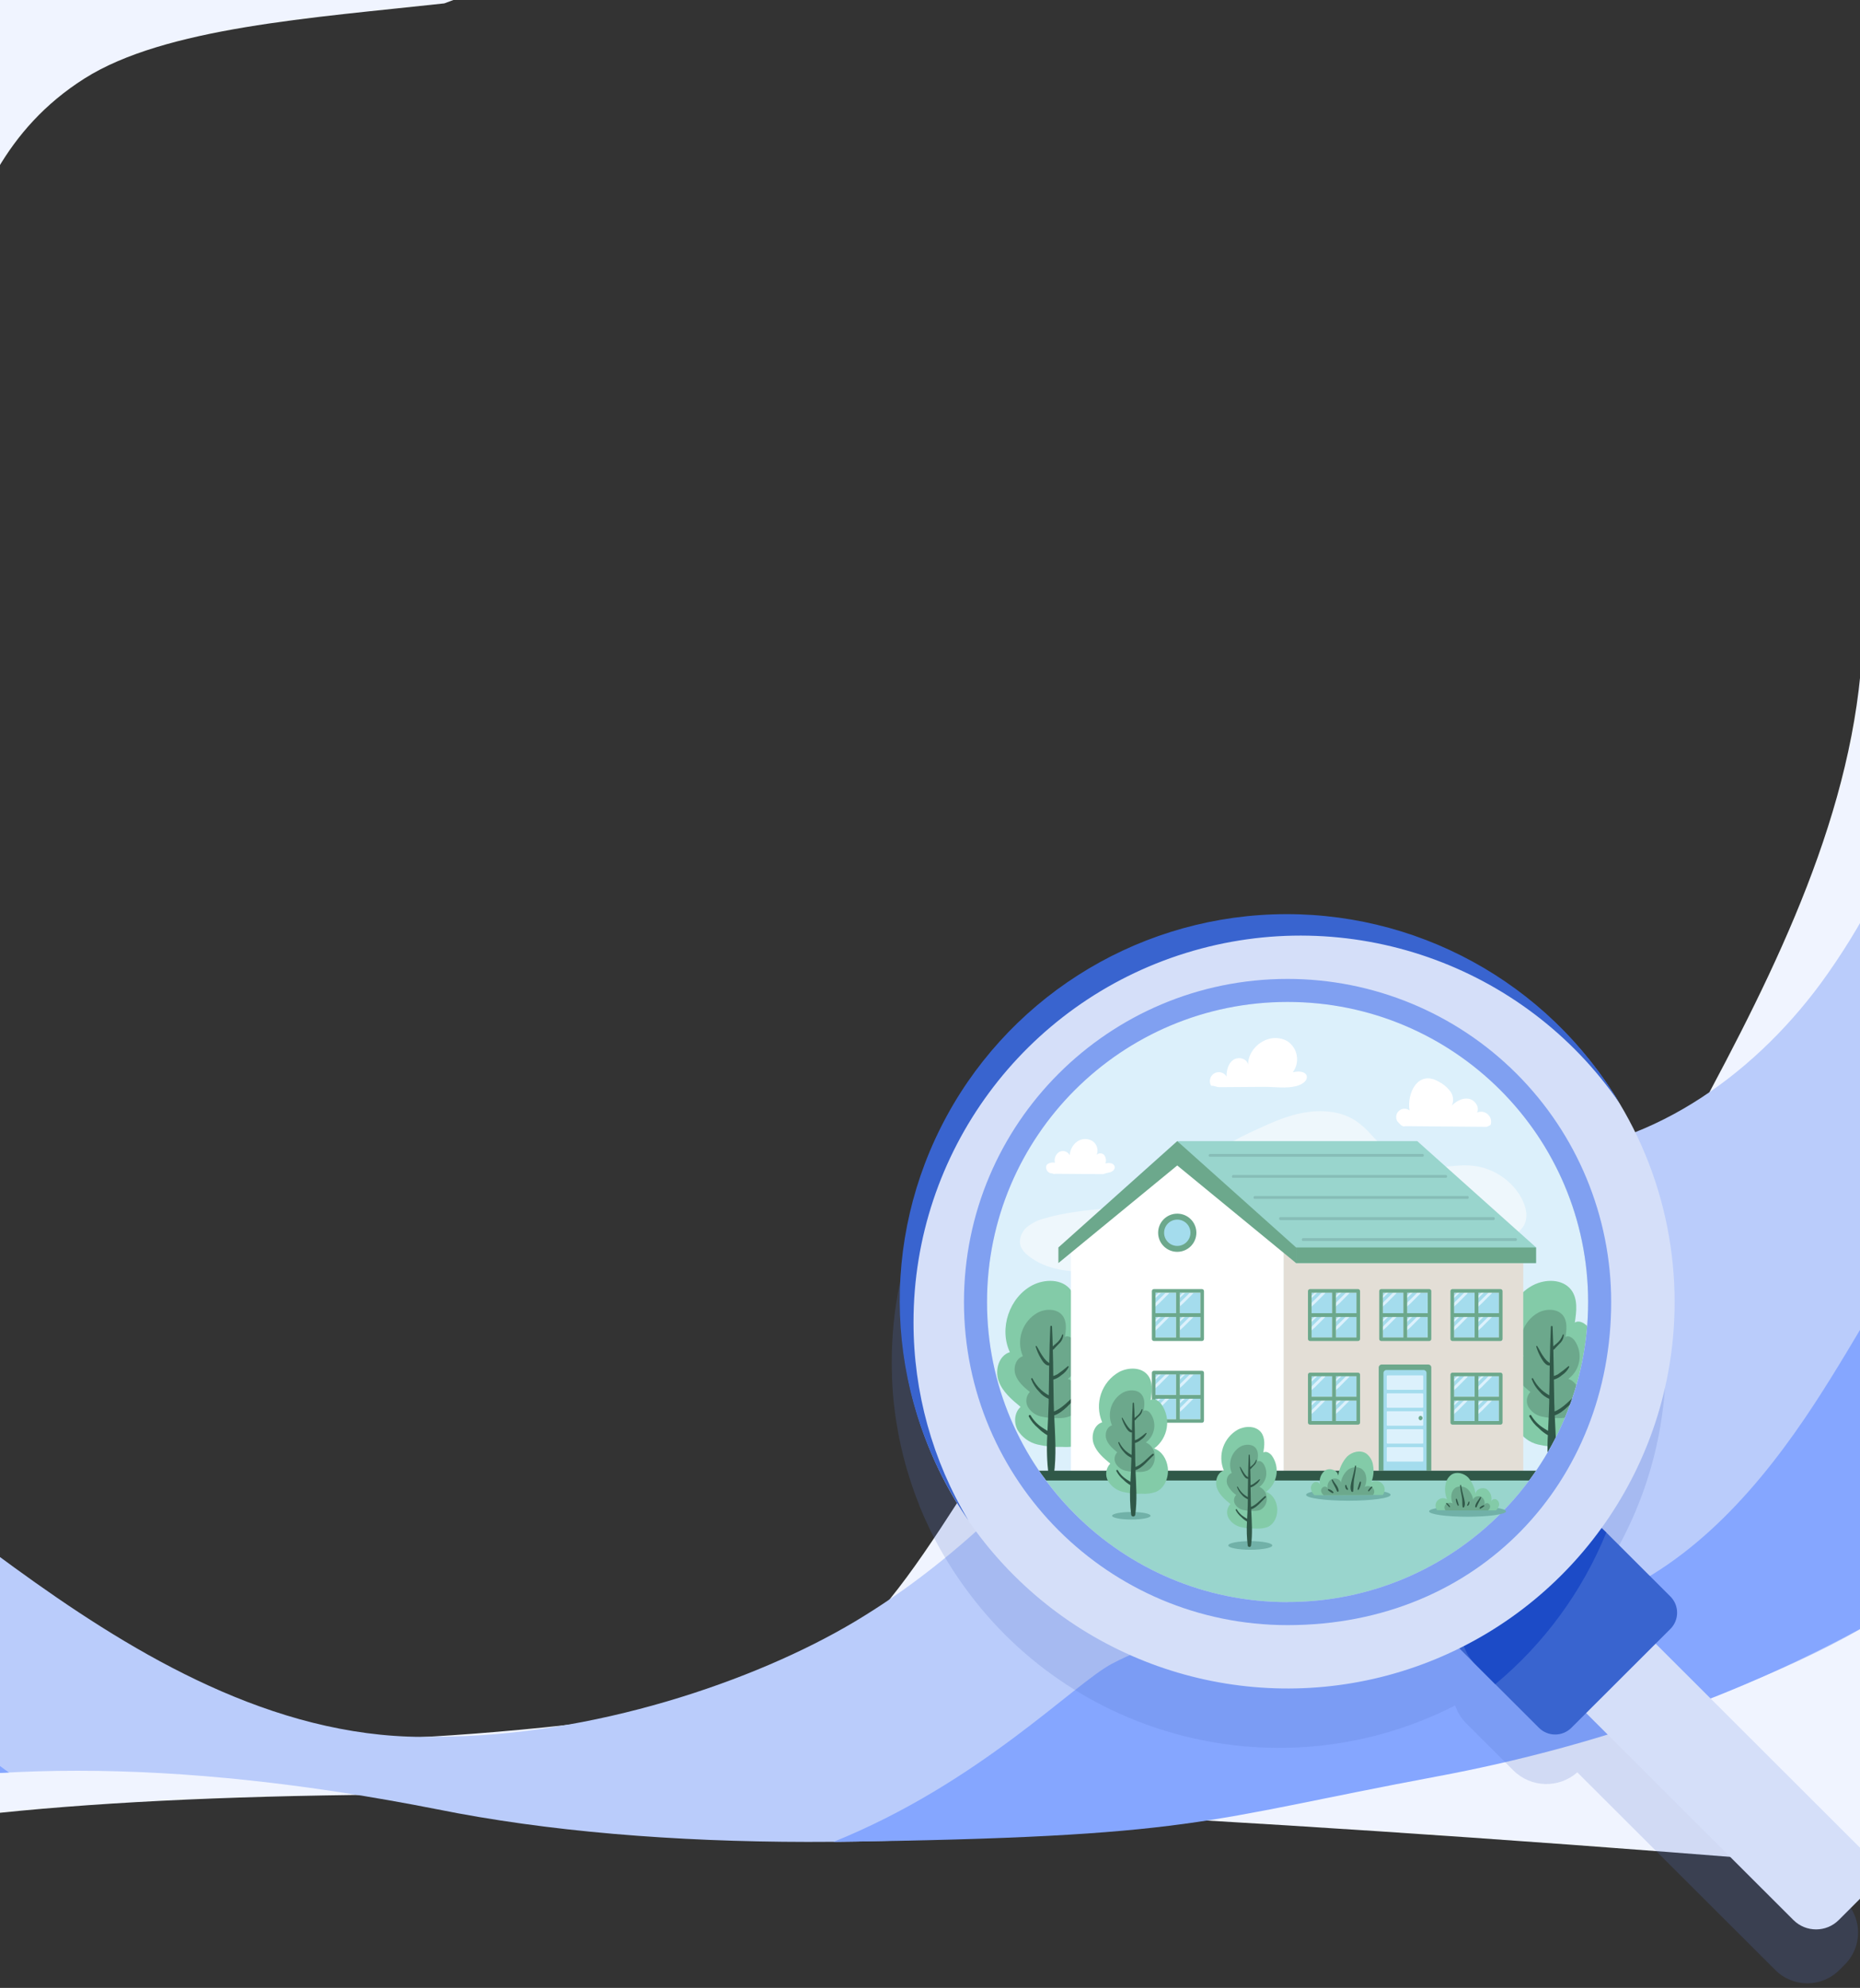 <?xml version="1.0" encoding="UTF-8"?>
<svg width="320px" height="342px" viewBox="0 0 320 342" version="1.1" xmlns="http://www.w3.org/2000/svg" xmlns:xlink="http://www.w3.org/1999/xlink">
    <rect x="0" y="0" width="320" height="342" fill="#333333" stroke="none"/>
    <!-- Generator: sketchtool 58 (101010) - https://sketch.com -->
    <title>875A3AB1-4F23-4DD5-A143-B684A50ACEDB</title>
    <desc>Created with sketchtool.</desc>
    <g id="Screens_B2C" stroke="none" stroke-width="1" fill="none" fill-rule="evenodd">
        <g id="Hero_Mobile" fill-rule="nonzero">
            <g id="ill" transform="translate(-38, 0)">
                <path d="M327.13,197.108 C324.075,202.661 320.943,208.372 315.974,212.282 C303.902,221.772 286.62,217.434 271.3,216.351 C257.471,215.374 243.056,217.673 231.371,225.128 C208.967,239.434 201.091,269.016 180.581,285.945 C167.922,296.394 96.464,301.102 80.185,298.937 C63.906,296.773 49.266,287.931 39.784,274.538 C33.445,265.578 29.683,254.97 23.063,246.212 C17.58,238.961 9.005,232.99 0.238,232.884 C0.087,279.436 0.008,308.005 0,318.592 C47.402,304.534 167.485,305.482 360.25,321.436 L360.75,116 L358.072,116 C355.317,144.489 341.045,171.548 327.13,197.108 Z" id="Path" fill="#F0F4FF"></path>
                <path d="M264.117,258 L275.442,257.959 C275.875,257.41 275.849,256.628 275.38,256.109 C274.911,255.59 274.135,255.485 273.545,255.86 C273.915,254.95 274.014,253.953 273.829,252.989 C273.716,252.231 273.312,251.547 272.702,251.082 C271.723,250.438 270.333,250.793 269.501,251.619 C268.721,252.502 268.221,253.597 268.065,254.764 C267.963,253.836 266.68,253.4 265.893,253.897 C265.135,254.476 264.815,255.464 265.092,256.377 C265.044,256.162 264.902,255.98 264.705,255.882 C264.508,255.783 264.277,255.779 264.077,255.87 C263.679,256.08 263.452,256.514 263.508,256.96 C263.59,257.365 263.804,257.731 264.117,258 Z" id="Path" fill="#83CBA8"></path>
                <path d="M360.762,153.75 C357.983,159.163 354.782,164.349 351.19,169.26 C339.276,185.376 321.149,198.142 301.093,198.585 C294.184,198.738 287.264,197.439 280.38,198.076 C258.008,200.189 243.084,221.102 229.036,238.643 C216.531,254.25 202.228,268.727 185.059,278.982 C167.89,289.237 139.868,298.779 113.106,298.779 C61.213,300.424 18.546,244.515 0.25,244.601 L0.25,311.25 C30.724,302.437 68.343,302.437 113.106,311.25 C189.222,326.623 310.867,308.786 360.25,278.982 C360.25,236.675 360.421,194.931 360.762,153.75 Z" id="Path" fill="#BACCFB"></path>
                <path d="M229.332,286.216 C222.781,289.643 206.535,306.731 181.375,316.886 C244.35,316.026 244.393,313.248 285.25,305.616 C312.488,300.527 337.445,291.687 360.121,279.093 L361,223.75 C357.464,229.683 353.985,235.662 350.21,241.442 C341.07,255.438 329.547,268.774 314.039,275.093 C285.704,286.633 256.481,272.017 229.332,286.216 Z" id="Path" fill="#85A6FF"></path>
                <path d="M15.879,281.684 C11.713,277.095 7.648,272.282 2.346,269.111 C1.668,268.703 0.968,268.332 0.25,268 L0.25,311.25 C13.675,307.598 26.773,305.495 39.545,304.942 C31.334,299.273 22.6,289.066 15.879,281.684 Z" id="Path" fill="#85A6FF"></path>
                <path d="M30.25,0 L30.25,46.75 C33.905,35.219 38.707,22.261 52.542,13.5 C66.376,4.739 91.771,3.071 114.44,0.583 C114.95,0.401 115.46,0.203 116,0 L30.25,0 Z" id="Path" fill="#F0F4FF"></path>
                <g id="Group" transform="translate(184.25, 148.75)">
                    <path d="M171.146,178.252 L137.07,144.23 C139.88,141.055 139.733,136.245 136.734,133.247 L128.636,125.167 C128.624,125.152 128.61,125.139 128.595,125.126 L128.595,125.126 C128.327,124.864 128.039,124.62 127.735,124.399 C143.315,102.86 144.56,74.129 130.903,51.326 L130.903,51.326 C130.183,50.136 129.431,48.968 128.646,47.822 C128.616,47.782 128.59,47.741 128.56,47.705 C128.183,47.156 127.801,46.617 127.404,46.083 L127.373,46.038 C126.548,44.929 125.698,43.846 124.827,42.788 L124.73,42.672 C124.317,42.163 123.895,41.695 123.467,41.212 L123.375,41.116 C122.464,40.099 121.516,39.082 120.544,38.146 L120.421,38.029 C119.973,37.592 119.525,37.16 119.067,36.738 L118.909,36.59 C117.89,35.675 116.872,34.785 115.853,33.931 L115.695,33.804 C115.232,33.427 114.758,33.056 114.279,32.69 L114.04,32.507 C112.971,31.693 111.881,30.916 110.76,30.168 L110.562,30.041 C110.078,29.715 109.589,29.405 109.095,29.095 L108.774,28.892 C108.265,28.566 107.705,28.241 107.165,27.926 L107.088,27.885 C106.504,27.546 105.914,27.215 105.316,26.893 L105.071,26.766 C104.562,26.502 104.053,26.258 103.544,25.988 L103.141,25.79 C102.632,25.536 102.123,25.282 101.613,25.053 L101.374,24.941 C100.768,24.666 100.157,24.397 99.541,24.137 L99.266,24.031 C98.756,23.817 98.247,23.609 97.712,23.41 L97.228,23.227 C96.719,23.039 96.21,22.861 95.731,22.683 L95.354,22.551 C94.733,22.337 94.101,22.134 93.465,21.936 L93.185,21.854 C92.675,21.692 92.115,21.534 91.575,21.387 L91.025,21.239 C90.516,21.107 90.042,20.985 89.553,20.863 L89.075,20.746 C88.428,20.598 87.781,20.456 87.129,20.324 L86.87,20.273 C86.309,20.161 85.744,20.054 85.174,19.958 L84.583,19.861 C84.074,19.78 83.605,19.709 83.111,19.637 L82.556,19.561 C81.894,19.475 81.232,19.393 80.565,19.327 L80.386,19.327 C79.775,19.266 79.164,19.215 78.553,19.175 L77.937,19.134 C77.427,19.104 76.918,19.078 76.444,19.058 L75.838,19.058 C75.161,19.058 74.479,19.022 73.801,19.022 C56.14,19.011 39.197,26.006 26.702,38.468 C14.206,50.929 7.181,67.837 7.171,85.47 C7.171,86.248 7.171,86.996 7.217,87.789 C7.217,87.972 7.217,88.16 7.217,88.343 C7.247,89.111 7.288,89.869 7.349,90.631 C7.347,90.668 7.347,90.706 7.349,90.743 C7.405,91.475 7.477,92.202 7.558,92.93 L7.619,93.438 C7.711,94.196 7.808,94.963 7.925,95.696 C7.931,95.745 7.939,95.794 7.95,95.843 C8.062,96.555 8.19,97.267 8.322,97.979 C8.348,98.121 8.378,98.264 8.404,98.406 C8.551,99.158 8.714,99.906 8.887,100.648 L8.918,100.78 C9.086,101.497 9.269,102.204 9.463,102.911 C9.463,103.018 9.519,103.13 9.549,103.236 C9.758,103.984 9.977,104.731 10.212,105.469 C10.212,105.499 10.212,105.53 10.242,105.565 C10.471,106.287 10.711,107.004 10.965,107.716 L11.037,107.925 C11.306,108.667 11.587,109.409 11.882,110.142 C11.88,110.158 11.88,110.176 11.882,110.192 C12.177,110.925 12.485,111.652 12.804,112.374 C12.814,112.4 12.825,112.426 12.839,112.45 C13.179,113.192 13.519,113.925 13.858,114.647 L13.858,114.647 C15.307,117.575 16.97,120.393 18.834,123.077 L18.834,123.077 C37.787,150.638 74.283,159.875 104.099,144.657 C104.491,145.822 105.148,146.88 106.019,147.749 L109.492,151.216 L109.492,151.216 L114.111,155.828 C117.114,158.823 121.932,158.97 125.112,156.164 L159.188,190.186 C162.225,193.217 167.147,193.217 170.184,190.186 L171.146,189.225 C174.178,186.194 174.178,181.284 171.146,178.252 L171.146,178.252 Z" id="Path" fill="#5777CA" opacity="0.2"></path>
                    <ellipse id="Oval" fill="#DCF0FB" transform="translate(75.263, 75.25) rotate(-45) translate(-75.263, -75.25) " cx="75.263" cy="75.25" rx="53.153" ry="53.153"></ellipse>
                    <path d="M121.17,104.965 L28.582,104.965 C28.582,104.965 34.718,131.889 74.708,131.889 C114.697,131.889 121.17,104.965 121.17,104.965 Z" id="Path" fill="#99D5CD"></path>
                    <path d="M59.628,54.489 C60.646,53.365 61.257,51.946 62.174,50.746 C64.013,48.336 66.88,46.983 69.635,45.712 C72.39,44.441 75.146,43.17 78.11,42.661 C81.074,42.153 84.298,42.361 86.844,43.978 C90.098,46.038 91.906,50.08 95.461,51.55 C99.123,53.075 103.304,51.372 107.241,51.814 C110.698,52.232 113.751,54.264 115.466,57.29 C116.281,58.755 116.729,60.611 115.929,62.085 C115.426,62.881 114.738,63.544 113.923,64.017 C110.2,66.481 105.893,67.921 101.435,68.192 C92.385,68.731 83.61,64.414 74.55,64.684 C68.948,64.851 63.549,66.768 58.054,67.923 C54.163,68.746 50.206,69.189 46.259,69.626 C40.886,70.226 34.876,70.643 30.659,67.282 C30.098,66.88 29.653,66.336 29.371,65.706 C28.948,64.587 29.452,63.28 30.318,62.456 C31.234,61.679 32.321,61.13 33.491,60.855 C40.147,58.882 47.344,59.426 54.031,57.56 C56.103,56.955 58.192,56.09 59.628,54.489 Z" id="Path" fill="#EEF7FC"></path>
                    <path d="M174.258,177.408 L170.087,181.578 C167.936,183.722 164.451,183.722 162.3,181.578 L111.066,130.42 C110.033,129.39 109.453,127.992 109.453,126.535 C109.453,125.078 110.033,123.68 111.066,122.65 L115.237,118.481 C117.388,116.336 120.873,116.336 123.024,118.481 L174.258,169.639 C175.291,170.669 175.871,172.066 175.871,173.523 C175.871,174.981 175.291,176.378 174.258,177.408 Z" id="Path" fill="#D5DFF9"></path>
                    <path d="M110.841,116.516 L134.914,116.535 C137.092,116.537 138.857,118.302 138.859,120.479 L138.874,140.089 C138.876,142.269 137.11,144.038 134.93,144.04 C134.928,144.04 134.926,144.04 134.924,144.04 L110.851,144.021 C108.673,144.019 106.908,142.254 106.906,140.076 L106.891,120.466 C106.889,118.286 108.655,116.517 110.835,116.516 C110.837,116.516 110.839,116.516 110.841,116.516 Z" id="Rectangle" fill="#3964CF" transform="translate(122.882, 130.278) rotate(-45) translate(-122.882, -130.278) "></path>
                    <path d="M118.776,114.947 L107.526,126.179 C106.017,127.684 105.169,129.726 105.169,131.856 C105.169,133.986 106.017,136.028 107.526,137.533 L111,141.006 C119.417,134.006 125.978,125.043 130.103,114.911 C126.96,111.81 121.899,111.826 118.776,114.947 L118.776,114.947 Z" id="Path" fill="#1C4BC7"></path>
                    <path d="M40.993,79.719 C43.31,82.77 42.521,87.682 39.348,89.838 C41.12,90.438 42.22,92.304 42.46,94.16 C42.74,96.362 41.798,98.869 39.755,99.753 C38.723,100.116 37.627,100.26 36.537,100.175 C35.092,100.23 33.646,100.092 32.238,99.764 C30.815,99.423 29.587,98.53 28.826,97.282 C28.138,96.011 28.251,94.262 29.335,93.296 C27.807,92.035 26.213,90.682 25.551,88.816 C24.889,86.95 25.592,84.448 27.487,83.874 C25.582,79.806 27.4,74.431 31.372,72.362 C33.501,71.258 36.491,71.248 37.942,73.155 C39.119,74.706 38.869,76.867 38.569,78.789 C39.378,78.285 40.417,78.962 40.993,79.719 Z" id="Path" fill="#83CBA8"></path>
                    <path d="M38.528,81.865 C40.023,83.995 39.546,86.926 37.453,88.475 C38.609,88.867 39.328,90.082 39.49,91.292 C39.674,92.731 39.063,94.343 37.728,94.933 C37.056,95.17 36.341,95.264 35.63,95.208 C34.689,95.243 33.746,95.153 32.829,94.938 C31.9,94.718 31.099,94.136 30.603,93.321 C30.123,92.479 30.256,91.421 30.929,90.723 C29.911,89.904 28.892,89.019 28.464,87.804 C28.037,86.589 28.495,84.957 29.727,84.58 C28.534,81.798 29.632,78.565 32.274,77.08 C33.659,76.358 35.605,76.353 36.552,77.589 C37.321,78.606 37.158,80.009 36.959,81.265 C37.474,80.929 38.151,81.372 38.528,81.865 Z" id="Path" fill="#6CA88C"></path>
                    <path d="M38.956,91.084 C37.723,92.065 36.588,93.504 35.08,94.079 C35.08,93.57 35.039,93.031 35.029,92.513 C35.004,91.206 34.988,89.899 34.968,88.597 C35.489,88.447 35.97,88.181 36.374,87.819 C36.903,87.469 37.331,86.987 37.616,86.421 C37.647,86.335 37.53,86.238 37.453,86.299 C36.892,86.79 36.302,87.247 35.686,87.667 C35.456,87.8 35.212,87.905 34.958,87.982 C34.958,86.457 34.917,84.972 34.881,83.467 C35.06,83.416 35.162,83.233 35.284,83.101 C35.498,82.862 35.737,82.638 35.956,82.404 C36.385,82.023 36.644,81.487 36.674,80.914 C36.681,80.864 36.646,80.817 36.595,80.81 C36.545,80.803 36.498,80.838 36.491,80.889 C36.288,81.492 35.913,82.022 35.411,82.414 C35.279,82.536 35.039,82.704 34.866,82.892 C34.836,81.753 34.8,80.614 34.744,79.48 C34.744,79.399 34.678,79.333 34.596,79.333 C34.515,79.333 34.449,79.399 34.449,79.48 C34.347,81.565 34.296,83.655 34.265,85.75 C34.097,85.613 33.919,85.506 33.756,85.353 C33.484,85.073 33.244,84.764 33.038,84.433 C32.686,83.924 32.432,83.355 32.101,82.841 C32.074,82.806 32.027,82.793 31.987,82.81 C31.946,82.827 31.922,82.869 31.928,82.913 C32.137,83.626 32.436,84.309 32.819,84.946 C33.079,85.404 33.562,86.167 34.158,86.182 C34.19,86.18 34.221,86.171 34.25,86.157 C34.25,87.87 34.204,89.589 34.179,91.302 C33.708,91.037 33.265,90.724 32.86,90.367 C32.25,89.809 31.75,89.143 31.383,88.404 C31.322,88.277 31.113,88.369 31.153,88.501 C31.448,89.323 31.919,90.071 32.534,90.692 C32.973,91.222 33.534,91.639 34.168,91.908 C34.168,92.121 34.168,92.33 34.168,92.543 C34.133,94.135 34.036,95.772 33.96,97.419 C33.634,97.201 33.272,97.013 32.987,96.804 C32.202,96.28 31.548,95.584 31.072,94.77 C30.96,94.552 30.654,94.745 30.751,94.958 C31.141,95.718 31.684,96.39 32.345,96.931 C32.814,97.413 33.347,97.829 33.929,98.167 C33.798,100.442 33.869,102.724 34.143,104.986 C34.204,105.187 34.39,105.326 34.601,105.326 C34.813,105.326 34.999,105.187 35.06,104.986 C35.533,101.68 35.274,98.157 35.116,94.75 C36.771,94.211 37.998,92.472 39.236,91.379 C39.419,91.191 39.144,90.931 38.956,91.084 Z" id="Path" fill="#305848"></path>
                    <path d="M127.113,79.719 C129.431,82.77 128.641,87.682 125.468,89.838 C127.241,90.438 128.341,92.304 128.575,94.16 C128.855,96.362 127.913,98.869 125.876,99.753 C124.844,100.116 123.748,100.259 122.657,100.175 C121.211,100.23 119.763,100.092 118.354,99.764 C116.931,99.422 115.703,98.529 114.941,97.282 C114.254,96.011 114.371,94.262 115.451,93.296 C113.923,92.035 112.329,90.682 111.667,88.816 C111.005,86.95 111.713,84.448 113.607,83.874 C111.697,79.806 113.521,74.431 117.493,72.362 C119.617,71.258 122.586,71.248 124.058,73.155 C125.234,74.706 124.99,76.867 124.684,78.789 C125.494,78.285 126.533,78.962 127.113,79.719 Z" id="Path" fill="#83CBA8"></path>
                    <path d="M124.643,81.865 C126.141,83.995 125.664,86.928 123.569,88.475 C124.73,88.867 125.443,90.082 125.606,91.292 C125.789,92.731 125.173,94.343 123.844,94.933 C123.171,95.17 122.457,95.264 121.746,95.208 C120.802,95.243 119.859,95.153 118.939,94.938 C118.011,94.718 117.209,94.136 116.714,93.321 C116.233,92.478 116.368,91.419 117.045,90.723 C116.026,89.904 115.008,89.019 114.58,87.804 C114.152,86.589 114.58,84.957 115.843,84.58 C114.647,81.798 115.746,78.563 118.389,77.08 C119.775,76.358 121.725,76.353 122.672,77.589 C123.436,78.606 123.279,80.009 123.08,81.265 C123.589,80.929 124.256,81.372 124.643,81.865 Z" id="Path" fill="#6CA88C"></path>
                    <path d="M125.071,91.084 C123.844,92.065 122.703,93.504 121.201,94.079 C121.201,93.57 121.16,93.031 121.15,92.513 C121.119,91.206 121.104,89.899 121.083,88.597 C121.605,88.448 122.086,88.182 122.489,87.819 C123.019,87.47 123.448,86.988 123.732,86.421 C123.767,86.335 123.65,86.238 123.574,86.299 C123.012,86.789 122.422,87.245 121.807,87.667 C121.576,87.798 121.332,87.904 121.078,87.982 C121.058,86.477 121.031,84.972 120.997,83.467 C121.175,83.416 121.282,83.233 121.399,83.101 C121.618,82.862 121.853,82.638 122.072,82.404 C122.502,82.025 122.761,81.487 122.79,80.914 C122.797,80.864 122.761,80.817 122.711,80.81 C122.66,80.803 122.613,80.838 122.606,80.889 C122.405,81.491 122.032,82.022 121.532,82.414 C121.341,82.564 121.16,82.723 120.987,82.892 C120.956,81.753 120.914,80.616 120.859,79.48 C120.846,79.411 120.785,79.36 120.714,79.36 C120.643,79.36 120.582,79.411 120.569,79.48 C120.467,81.565 120.416,83.655 120.381,85.75 C120.218,85.613 120.034,85.506 119.871,85.353 C119.601,85.072 119.361,84.763 119.153,84.433 C118.807,83.924 118.552,83.355 118.216,82.841 C118.194,82.8 118.143,82.782 118.1,82.8 C118.056,82.819 118.034,82.867 118.048,82.913 C118.258,83.625 118.556,84.308 118.934,84.946 C119.194,85.404 119.678,86.167 120.274,86.182 C120.307,86.179 120.34,86.17 120.37,86.157 C120.37,87.87 120.325,89.589 120.294,91.302 C119.825,91.035 119.383,90.721 118.975,90.367 C118.369,89.806 117.869,89.141 117.498,88.404 C117.437,88.277 117.228,88.369 117.269,88.501 C117.565,89.322 118.036,90.07 118.649,90.692 C119.09,91.221 119.65,91.638 120.284,91.908 C120.284,92.121 120.284,92.33 120.284,92.543 C120.253,94.135 120.151,95.772 120.08,97.419 C119.749,97.201 119.388,97.013 119.107,96.804 C118.323,96.28 117.668,95.584 117.193,94.77 C117.08,94.552 116.775,94.745 116.872,94.958 C117.26,95.719 117.803,96.391 118.466,96.931 C118.933,97.416 119.466,97.832 120.05,98.167 C119.913,100.442 119.985,102.724 120.264,104.986 C120.321,105.189 120.507,105.33 120.719,105.33 C120.931,105.33 121.118,105.189 121.175,104.986 C121.654,101.68 121.389,98.157 121.231,94.75 C122.886,94.211 124.114,92.472 125.351,91.379 C125.54,91.191 125.275,90.931 125.071,91.084 Z" id="Path" fill="#305848"></path>
                    <rect id="Rectangle" fill="#E3DED6" x="74.58" y="66.046" width="41.232" height="38.227"></rect>
                    <polygon id="Path" fill="#FFFFFF" points="56.404 49.872 37.993 65.558 37.993 104.274 74.58 104.274 74.58 65.558"></polygon>
                    <polygon id="Path" fill="#99D5CD" points="118.028 65.863 97.58 47.568 56.287 47.568 76.73 68.548 118.007 68.548 118.007 68.533 118.028 68.548"></polygon>
                    <polygon id="Path" fill="#6CA88C" points="76.73 65.863 56.287 47.568 35.839 65.863 35.839 68.548 56.287 51.758 76.73 68.548"></polygon>
                    <rect id="Rectangle" fill="#6CA88C" x="76.73" y="65.863" width="41.278" height="2.685"></rect>
                    <rect id="Rectangle" fill="#A4DCED" x="56.73" y="73.643" width="3.534" height="3.529"></rect>
                    <rect id="Rectangle" fill="#A4DCED" x="52.544" y="77.823" width="3.534" height="3.529"></rect>
                    <rect id="Rectangle" fill="#A4DCED" x="56.73" y="77.823" width="3.534" height="3.529"></rect>
                    <rect id="Rectangle" fill="#A4DCED" x="52.544" y="73.643" width="3.534" height="3.529"></rect>
                    <path d="M53.379,73.323 C53.211,73.49 53.048,73.658 52.869,73.831 C52.691,74.004 52.431,74.284 52.218,74.512 C52.095,74.629 52.284,74.818 52.406,74.701 L53.088,74.05 C53.262,73.892 53.43,73.729 53.598,73.541 C53.766,73.353 53.532,73.165 53.379,73.323 Z" id="Path" fill="#DCF1FC"></path>
                    <path d="M54.851,73.567 C54.875,73.53 54.871,73.482 54.84,73.451 C54.808,73.42 54.76,73.415 54.723,73.44 L54.723,73.44 C54.637,73.399 54.535,73.418 54.469,73.485 L53.267,74.675 C52.953,74.959 52.662,75.267 52.396,75.596 L52.192,75.799 C52.004,75.997 52.304,76.307 52.488,76.099 L52.696,75.896 C53.021,75.627 53.328,75.336 53.613,75.026 L54.805,73.826 C54.877,73.76 54.897,73.655 54.856,73.567 L54.851,73.567 Z" id="Path" fill="#DCF1FC"></path>
                    <path d="M57.54,73.323 C57.372,73.49 57.209,73.658 57.03,73.831 L56.384,74.512 C56.256,74.629 56.445,74.818 56.567,74.701 L57.249,74.05 C57.423,73.892 57.591,73.729 57.759,73.541 C57.927,73.353 57.692,73.165 57.54,73.323 Z" id="Path" fill="#DCF1FC"></path>
                    <path d="M59.011,73.567 C59.036,73.53 59.032,73.482 59,73.451 C58.969,73.42 58.921,73.415 58.884,73.44 L58.884,73.44 C58.797,73.399 58.693,73.417 58.624,73.485 L57.423,74.675 C57.112,74.962 56.821,75.269 56.552,75.596 L56.348,75.799 C56.165,75.997 56.46,76.307 56.643,76.099 L56.852,75.896 C57.178,75.626 57.485,75.335 57.774,75.026 L58.966,73.826 C59.036,73.759 59.054,73.654 59.011,73.567 L59.011,73.567 Z" id="Path" fill="#DCF1FC"></path>
                    <path d="M53.379,77.431 C53.211,77.599 53.048,77.767 52.869,77.94 C52.691,78.112 52.431,78.392 52.218,78.621 C52.095,78.738 52.284,78.926 52.406,78.809 L53.088,78.158 C53.262,78.001 53.43,77.838 53.598,77.65 C53.766,77.462 53.532,77.274 53.379,77.431 Z" id="Path" fill="#DCF1FC"></path>
                    <path d="M54.851,77.675 C54.875,77.639 54.871,77.59 54.84,77.559 C54.808,77.528 54.76,77.523 54.723,77.548 L54.723,77.548 C54.637,77.508 54.535,77.526 54.469,77.594 L53.267,78.784 C52.953,79.068 52.662,79.375 52.396,79.704 C52.33,79.775 52.258,79.841 52.192,79.907 C52.004,80.106 52.304,80.416 52.488,80.207 L52.696,80.004 C53.021,79.735 53.328,79.445 53.613,79.135 L54.805,77.935 C54.877,77.868 54.897,77.763 54.856,77.675 L54.851,77.675 Z" id="Path" fill="#DCF1FC"></path>
                    <path d="M57.54,77.431 C57.372,77.599 57.209,77.767 57.03,77.94 L56.384,78.621 C56.256,78.738 56.445,78.926 56.567,78.809 L57.249,78.158 C57.423,78.001 57.591,77.838 57.759,77.65 C57.927,77.462 57.692,77.274 57.54,77.431 Z" id="Path" fill="#DCF1FC"></path>
                    <path d="M59.011,77.675 C59.036,77.639 59.032,77.59 59,77.559 C58.969,77.528 58.921,77.523 58.884,77.548 L58.884,77.548 C58.797,77.507 58.693,77.525 58.624,77.594 L57.423,78.784 C57.112,79.07 56.821,79.378 56.552,79.704 C56.485,79.775 56.414,79.841 56.348,79.907 C56.165,80.106 56.46,80.416 56.643,80.207 L56.852,80.004 C57.178,79.734 57.485,79.444 57.774,79.135 L58.966,77.935 C59.036,77.867 59.054,77.762 59.011,77.675 L59.011,77.675 Z" id="Path" fill="#DCF1FC"></path>
                    <path d="M60.534,73.023 L52.274,73.023 C52.08,73.023 51.922,73.18 51.922,73.373 L51.922,81.606 C51.922,81.8 52.08,81.957 52.274,81.957 L60.534,81.957 C60.728,81.957 60.886,81.8 60.886,81.606 L60.886,73.373 C60.886,73.28 60.849,73.191 60.783,73.125 C60.717,73.06 60.627,73.023 60.534,73.023 L60.534,73.023 Z M52.544,73.643 L56.078,73.643 L56.078,77.172 L52.544,77.172 L52.544,73.643 Z M52.544,81.352 L52.544,77.823 L56.078,77.823 L56.078,81.352 L52.544,81.352 Z M60.264,81.352 L56.73,81.352 L56.73,77.823 L60.264,77.823 L60.264,81.352 Z M60.264,77.172 L56.73,77.172 L56.73,73.643 L60.264,73.643 L60.264,77.172 Z" id="Shape" fill="#6CA88C"></path>
                    <rect id="Rectangle" fill="#A4DCED" x="83.585" y="73.643" width="3.534" height="3.529"></rect>
                    <rect id="Rectangle" fill="#A4DCED" x="79.398" y="77.823" width="3.534" height="3.529"></rect>
                    <rect id="Rectangle" fill="#A4DCED" x="83.585" y="77.823" width="3.534" height="3.529"></rect>
                    <rect id="Rectangle" fill="#A4DCED" x="79.398" y="73.643" width="3.534" height="3.529"></rect>
                    <path d="M80.234,73.323 C80.06,73.49 79.902,73.658 79.724,73.831 C79.546,74.004 79.286,74.284 79.072,74.512 C78.95,74.629 79.139,74.818 79.261,74.701 L79.943,74.05 C80.116,73.892 80.284,73.729 80.453,73.541 C80.621,73.353 80.386,73.165 80.234,73.323 Z" id="Path" fill="#DCF1FC"></path>
                    <path d="M81.7,73.567 C81.725,73.53 81.72,73.482 81.689,73.451 C81.658,73.42 81.609,73.415 81.573,73.44 L81.573,73.44 C81.487,73.399 81.385,73.418 81.318,73.485 L80.116,74.675 C79.803,74.959 79.512,75.267 79.245,75.596 L79.042,75.799 C78.853,75.997 79.149,76.307 79.337,76.099 L79.546,75.896 C79.87,75.626 80.176,75.335 80.463,75.026 L81.654,73.826 C81.726,73.76 81.747,73.655 81.705,73.567 L81.7,73.567 Z" id="Path" fill="#DCF1FC"></path>
                    <path d="M84.394,73.323 C84.226,73.49 84.063,73.658 83.885,73.831 C83.707,74.004 83.452,74.284 83.233,74.512 C83.111,74.629 83.299,74.818 83.422,74.701 L84.104,74.05 C84.277,73.892 84.445,73.729 84.613,73.541 C84.781,73.353 84.532,73.165 84.394,73.323 Z" id="Path" fill="#DCF1FC"></path>
                    <path d="M85.866,73.567 C85.891,73.53 85.886,73.482 85.855,73.451 C85.824,73.42 85.775,73.415 85.739,73.44 L85.739,73.44 C85.653,73.399 85.551,73.418 85.484,73.485 L84.282,74.675 C83.969,74.959 83.678,75.267 83.411,75.596 L83.208,75.799 C83.019,75.997 83.32,76.307 83.503,76.099 L83.712,75.896 C84.037,75.627 84.343,75.336 84.629,75.026 L85.82,73.826 C85.892,73.76 85.913,73.655 85.871,73.567 L85.866,73.567 Z" id="Path" fill="#DCF1FC"></path>
                    <path d="M80.234,77.431 C80.06,77.599 79.902,77.767 79.724,77.94 C79.546,78.112 79.286,78.392 79.072,78.621 C78.95,78.738 79.139,78.926 79.261,78.809 L79.943,78.158 C80.116,78.001 80.284,77.838 80.453,77.65 C80.621,77.462 80.386,77.274 80.234,77.431 Z" id="Path" fill="#DCF1FC"></path>
                    <path d="M81.7,77.675 C81.725,77.639 81.72,77.59 81.689,77.559 C81.658,77.528 81.609,77.523 81.573,77.548 L81.573,77.548 C81.487,77.508 81.385,77.526 81.318,77.594 L80.116,78.784 C79.803,79.068 79.512,79.375 79.245,79.704 C79.179,79.775 79.108,79.841 79.042,79.907 C78.853,80.106 79.149,80.416 79.337,80.207 L79.546,80.004 C79.87,79.734 80.176,79.444 80.463,79.135 L81.654,77.935 C81.726,77.868 81.747,77.763 81.705,77.675 L81.7,77.675 Z" id="Path" fill="#DCF1FC"></path>
                    <path d="M84.394,77.431 C84.226,77.599 84.063,77.767 83.885,77.94 C83.707,78.112 83.452,78.392 83.233,78.621 C83.111,78.738 83.299,78.926 83.422,78.809 L84.104,78.158 C84.277,78.001 84.445,77.838 84.613,77.65 C84.781,77.462 84.532,77.274 84.394,77.431 Z" id="Path" fill="#DCF1FC"></path>
                    <path d="M85.866,77.675 C85.891,77.639 85.886,77.59 85.855,77.559 C85.824,77.528 85.775,77.523 85.739,77.548 L85.739,77.548 C85.653,77.508 85.551,77.526 85.484,77.594 L84.282,78.784 C83.969,79.068 83.678,79.375 83.411,79.704 C83.345,79.775 83.274,79.841 83.208,79.907 C83.019,80.106 83.32,80.416 83.503,80.207 L83.712,80.004 C84.037,79.735 84.343,79.445 84.629,79.135 L85.82,77.935 C85.892,77.868 85.913,77.763 85.871,77.675 L85.866,77.675 Z" id="Path" fill="#DCF1FC"></path>
                    <path d="M87.389,73.023 L79.128,73.023 C78.934,73.023 78.777,73.18 78.777,73.373 L78.777,81.606 C78.777,81.8 78.934,81.957 79.128,81.957 L87.389,81.957 C87.583,81.957 87.74,81.8 87.74,81.606 L87.74,73.373 C87.74,73.28 87.703,73.191 87.637,73.125 C87.572,73.06 87.482,73.023 87.389,73.023 L87.389,73.023 Z M79.398,73.643 L82.933,73.643 L82.933,77.172 L79.398,77.172 L79.398,73.643 Z M79.398,81.352 L79.398,77.823 L82.933,77.823 L82.933,81.352 L79.398,81.352 Z M87.119,81.352 L83.585,81.352 L83.585,77.823 L87.119,77.823 L87.119,81.352 Z M87.119,77.172 L83.585,77.172 L83.585,73.643 L87.119,73.643 L87.119,77.172 Z" id="Shape" fill="#6CA88C"></path>
                    <rect id="Rectangle" fill="#A4DCED" x="95.838" y="73.643" width="3.534" height="3.529"></rect>
                    <rect id="Rectangle" fill="#A4DCED" x="91.652" y="77.823" width="3.534" height="3.529"></rect>
                    <rect id="Rectangle" fill="#A4DCED" x="95.838" y="77.823" width="3.534" height="3.529"></rect>
                    <rect id="Rectangle" fill="#A4DCED" x="91.652" y="73.643" width="3.534" height="3.529"></rect>
                    <path d="M92.492,73.323 C92.319,73.49 92.156,73.658 91.983,73.831 C91.81,74.004 91.545,74.284 91.331,74.512 C91.204,74.629 91.392,74.818 91.519,74.701 L92.197,74.05 C92.37,73.892 92.538,73.729 92.706,73.541 C92.874,73.353 92.645,73.165 92.492,73.323 Z" id="Path" fill="#DCF1FC"></path>
                    <path d="M93.959,73.567 C93.983,73.53 93.979,73.482 93.948,73.451 C93.917,73.42 93.868,73.415 93.832,73.44 L93.832,73.44 C93.746,73.398 93.643,73.416 93.577,73.485 L92.37,74.675 C92.059,74.962 91.768,75.269 91.499,75.596 L91.295,75.799 C91.112,75.997 91.407,76.307 91.596,76.099 L91.799,75.896 C92.126,75.627 92.434,75.336 92.721,75.026 L93.913,73.826 C93.986,73.76 94.005,73.653 93.959,73.567 L93.959,73.567 Z" id="Path" fill="#DCF1FC"></path>
                    <path d="M96.653,73.323 C96.48,73.49 96.322,73.658 96.144,73.831 C95.965,74.004 95.706,74.284 95.492,74.512 C95.364,74.629 95.553,74.818 95.68,74.701 L96.358,74.05 C96.531,73.892 96.704,73.729 96.867,73.541 C97.03,73.353 96.806,73.165 96.653,73.323 Z" id="Path" fill="#DCF1FC"></path>
                    <path d="M98.12,73.567 C98.144,73.53 98.14,73.482 98.109,73.451 C98.078,73.42 98.029,73.415 97.992,73.44 L97.992,73.44 C97.906,73.399 97.804,73.418 97.738,73.485 L96.536,74.675 C96.222,74.961 95.929,75.268 95.66,75.596 L95.461,75.799 C95.273,75.997 95.568,76.307 95.757,76.099 L95.96,75.896 C96.287,75.627 96.595,75.336 96.882,75.026 L98.074,73.826 C98.147,73.76 98.166,73.653 98.12,73.567 L98.12,73.567 Z" id="Path" fill="#DCF1FC"></path>
                    <path d="M92.492,77.431 C92.319,77.599 92.156,77.767 91.983,77.94 C91.81,78.112 91.545,78.392 91.331,78.621 C91.204,78.738 91.392,78.926 91.519,78.809 C91.749,78.596 91.973,78.372 92.197,78.158 C92.421,77.945 92.538,77.838 92.706,77.65 C92.874,77.462 92.645,77.274 92.492,77.431 Z" id="Path" fill="#DCF1FC"></path>
                    <path d="M93.959,77.675 C93.983,77.639 93.979,77.59 93.948,77.559 C93.917,77.528 93.868,77.523 93.832,77.548 L93.832,77.548 C93.746,77.506 93.643,77.525 93.577,77.594 L92.37,78.784 C92.059,79.07 91.768,79.378 91.499,79.704 C91.433,79.775 91.361,79.841 91.295,79.907 C91.112,80.106 91.407,80.416 91.596,80.207 L91.799,80.004 C92.126,79.735 92.434,79.445 92.721,79.135 L93.913,77.935 C93.986,77.869 94.005,77.762 93.959,77.675 L93.959,77.675 Z" id="Path" fill="#DCF1FC"></path>
                    <path d="M96.653,77.431 C96.48,77.599 96.322,77.767 96.144,77.94 C95.965,78.112 95.706,78.392 95.492,78.621 C95.364,78.738 95.553,78.926 95.68,78.809 C95.909,78.596 96.133,78.372 96.358,78.158 C96.582,77.945 96.704,77.838 96.867,77.65 C97.03,77.462 96.806,77.274 96.653,77.431 Z" id="Path" fill="#DCF1FC"></path>
                    <path d="M98.12,77.675 C98.144,77.639 98.14,77.59 98.109,77.559 C98.078,77.528 98.029,77.523 97.992,77.548 L97.992,77.548 C97.906,77.508 97.804,77.526 97.738,77.594 L96.536,78.784 C96.222,79.069 95.929,79.377 95.66,79.704 L95.461,79.907 C95.273,80.106 95.568,80.416 95.757,80.207 L95.96,80.004 C96.287,79.735 96.595,79.445 96.882,79.135 L98.074,77.935 C98.147,77.869 98.166,77.762 98.12,77.675 L98.12,77.675 Z" id="Path" fill="#DCF1FC"></path>
                    <path d="M99.642,73.023 L91.382,73.023 C91.289,73.023 91.2,73.06 91.135,73.126 C91.07,73.192 91.034,73.281 91.035,73.373 L91.035,81.606 C91.034,81.698 91.07,81.788 91.135,81.854 C91.2,81.919 91.289,81.957 91.382,81.957 L99.642,81.957 C99.837,81.957 99.994,81.8 99.994,81.606 L99.994,73.373 C99.994,73.28 99.957,73.191 99.891,73.125 C99.825,73.06 99.736,73.023 99.642,73.023 L99.642,73.023 Z M91.662,73.643 L95.196,73.643 L95.196,77.172 L91.662,77.172 L91.662,73.643 Z M91.662,81.352 L91.662,77.823 L95.196,77.823 L95.196,81.352 L91.662,81.352 Z M99.383,81.352 L95.838,81.352 L95.838,77.823 L99.373,77.823 L99.383,81.352 Z M99.383,77.172 L95.838,77.172 L95.838,73.643 L99.373,73.643 L99.383,77.172 Z" id="Shape" fill="#6CA88C"></path>
                    <rect id="Rectangle" fill="#A4DCED" x="108.097" y="73.643" width="3.534" height="3.529"></rect>
                    <rect id="Rectangle" fill="#A4DCED" x="103.91" y="77.823" width="3.534" height="3.529"></rect>
                    <rect id="Rectangle" fill="#A4DCED" x="108.097" y="77.823" width="3.534" height="3.529"></rect>
                    <rect id="Rectangle" fill="#A4DCED" x="103.91" y="73.643" width="3.534" height="3.529"></rect>
                    <path d="M104.746,73.323 C104.572,73.49 104.415,73.658 104.236,73.831 C104.058,74.004 103.798,74.284 103.584,74.512 C103.462,74.629 103.651,74.818 103.773,74.701 L104.455,74.05 C104.628,73.892 104.796,73.729 104.965,73.541 C105.133,73.353 104.903,73.165 104.746,73.323 Z" id="Path" fill="#DCF1FC"></path>
                    <path d="M106.212,73.567 C106.289,73.475 106.182,73.368 106.085,73.44 L106.085,73.44 C105.999,73.399 105.897,73.418 105.83,73.485 L104.628,74.675 C104.315,74.959 104.024,75.267 103.758,75.596 L103.554,75.799 C103.365,75.997 103.666,76.307 103.849,76.099 L104.058,75.896 C104.382,75.626 104.688,75.335 104.975,75.026 L106.166,73.826 C106.238,73.76 106.259,73.655 106.217,73.567 L106.212,73.567 Z" id="Path" fill="#DCF1FC"></path>
                    <path d="M108.906,73.323 C108.738,73.49 108.575,73.658 108.397,73.831 C108.219,74.004 107.964,74.284 107.745,74.512 C107.623,74.629 107.811,74.818 107.934,74.701 L108.616,74.05 C108.789,73.892 108.957,73.729 109.125,73.541 C109.293,73.353 109.059,73.165 108.906,73.323 Z" id="Path" fill="#DCF1FC"></path>
                    <path d="M110.378,73.567 C110.403,73.53 110.398,73.482 110.367,73.451 C110.336,73.42 110.287,73.415 110.251,73.44 L110.251,73.44 C110.165,73.399 110.063,73.418 109.996,73.485 L108.794,74.675 C108.482,74.961 108.191,75.268 107.923,75.596 L107.72,75.799 C107.536,75.997 107.832,76.307 108.015,76.099 L108.224,75.896 C108.549,75.627 108.855,75.336 109.141,75.026 L110.332,73.826 C110.404,73.76 110.425,73.655 110.383,73.567 L110.378,73.567 Z" id="Path" fill="#DCF1FC"></path>
                    <path d="M104.746,77.431 C104.572,77.599 104.415,77.767 104.236,77.94 C104.058,78.112 103.798,78.392 103.584,78.621 C103.462,78.738 103.651,78.926 103.773,78.809 L104.455,78.158 C104.628,78.001 104.796,77.838 104.965,77.65 C105.133,77.462 104.903,77.274 104.746,77.431 Z" id="Path" fill="#DCF1FC"></path>
                    <path d="M106.212,77.675 C106.289,77.584 106.182,77.477 106.085,77.548 L106.085,77.548 C105.999,77.508 105.897,77.526 105.83,77.594 L104.628,78.784 C104.315,79.068 104.024,79.375 103.758,79.704 C103.691,79.775 103.62,79.841 103.554,79.907 C103.365,80.106 103.666,80.416 103.849,80.207 L104.058,80.004 C104.382,79.734 104.688,79.444 104.975,79.135 L106.166,77.935 C106.238,77.868 106.259,77.763 106.217,77.675 L106.212,77.675 Z" id="Path" fill="#DCF1FC"></path>
                    <path d="M108.906,77.431 C108.738,77.599 108.575,77.767 108.397,77.94 C108.219,78.112 107.964,78.392 107.745,78.621 C107.623,78.738 107.811,78.926 107.934,78.809 L108.616,78.158 C108.789,78.001 108.957,77.838 109.125,77.65 C109.293,77.462 109.059,77.274 108.906,77.431 Z" id="Path" fill="#DCF1FC"></path>
                    <path d="M110.378,77.675 C110.403,77.639 110.398,77.59 110.367,77.559 C110.336,77.528 110.287,77.523 110.251,77.548 L110.251,77.548 C110.165,77.508 110.063,77.526 109.996,77.594 L108.794,78.784 C108.482,79.069 108.191,79.377 107.923,79.704 C107.857,79.775 107.786,79.841 107.72,79.907 C107.536,80.106 107.832,80.416 108.015,80.207 L108.224,80.004 C108.549,79.735 108.855,79.445 109.141,79.135 L110.332,77.935 C110.404,77.868 110.425,77.763 110.383,77.675 L110.378,77.675 Z" id="Path" fill="#DCF1FC"></path>
                    <path d="M111.901,73.023 L103.64,73.023 C103.446,73.023 103.289,73.18 103.289,73.373 L103.289,81.606 C103.289,81.8 103.446,81.957 103.64,81.957 L111.901,81.957 C112.095,81.957 112.252,81.8 112.252,81.606 L112.252,73.373 C112.252,73.28 112.215,73.191 112.15,73.125 C112.084,73.06 111.994,73.023 111.901,73.023 L111.901,73.023 Z M103.91,73.643 L107.45,73.643 L107.45,77.172 L103.915,77.172 L103.91,73.643 Z M103.91,81.352 L103.91,77.823 L107.45,77.823 L107.45,81.352 L103.91,81.352 Z M111.631,81.352 L108.097,81.352 L108.097,77.823 L111.631,77.823 L111.631,81.352 Z M111.631,77.172 L108.097,77.172 L108.097,73.643 L111.631,73.643 L111.631,77.172 Z" id="Shape" fill="#6CA88C"></path>
                    <rect id="Rectangle" fill="#A4DCED" x="83.585" y="88.018" width="3.534" height="3.529"></rect>
                    <rect id="Rectangle" fill="#A4DCED" x="79.398" y="92.197" width="3.534" height="3.529"></rect>
                    <rect id="Rectangle" fill="#A4DCED" x="83.585" y="92.197" width="3.534" height="3.529"></rect>
                    <rect id="Rectangle" fill="#A4DCED" x="79.398" y="88.018" width="3.534" height="3.529"></rect>
                    <path d="M80.234,87.707 C80.06,87.875 79.902,88.048 79.724,88.216 C79.546,88.384 79.286,88.663 79.072,88.892 C78.95,89.009 79.139,89.197 79.261,89.08 L79.943,88.43 C80.116,88.277 80.284,88.114 80.453,87.921 C80.475,87.859 80.459,87.79 80.412,87.744 C80.365,87.698 80.295,87.684 80.234,87.707 L80.234,87.707 Z" id="Path" fill="#DCF1FC"></path>
                    <path d="M81.7,87.946 C81.725,87.91 81.72,87.861 81.689,87.83 C81.658,87.799 81.609,87.795 81.573,87.819 L81.573,87.819 C81.487,87.776 81.383,87.795 81.318,87.865 L80.116,89.055 C79.803,89.339 79.512,89.647 79.245,89.975 L79.042,90.179 C78.853,90.372 79.149,90.687 79.337,90.474 L79.546,90.275 C79.871,90.005 80.177,89.713 80.463,89.401 L81.654,88.201 C81.725,88.136 81.746,88.033 81.705,87.946 L81.7,87.946 Z" id="Path" fill="#DCF1FC"></path>
                    <path d="M84.394,87.707 C84.226,87.875 84.063,88.048 83.885,88.216 L83.233,88.892 C83.111,89.009 83.299,89.197 83.422,89.08 L84.104,88.43 C84.277,88.277 84.445,88.114 84.613,87.921 C84.636,87.859 84.62,87.79 84.573,87.744 C84.526,87.698 84.456,87.684 84.394,87.707 L84.394,87.707 Z" id="Path" fill="#DCF1FC"></path>
                    <path d="M85.866,87.946 C85.891,87.91 85.886,87.861 85.855,87.83 C85.824,87.799 85.775,87.795 85.739,87.819 L85.739,87.819 C85.653,87.776 85.549,87.795 85.484,87.865 L84.282,89.055 C83.969,89.339 83.678,89.647 83.411,89.975 L83.208,90.179 C83.019,90.372 83.32,90.687 83.503,90.474 L83.712,90.275 C84.038,90.006 84.345,89.714 84.629,89.401 L85.82,88.201 C85.891,88.136 85.912,88.033 85.871,87.946 L85.866,87.946 Z" id="Path" fill="#DCF1FC"></path>
                    <path d="M80.234,91.806 C80.06,91.974 79.902,92.147 79.724,92.314 C79.546,92.482 79.286,92.762 79.072,92.991 C78.95,93.108 79.139,93.296 79.261,93.179 L79.943,92.528 C80.116,92.375 80.284,92.213 80.453,92.019 C80.475,91.957 80.459,91.888 80.412,91.842 C80.365,91.796 80.295,91.782 80.234,91.806 Z" id="Path" fill="#DCF1FC"></path>
                    <path d="M81.7,92.055 C81.725,92.019 81.72,91.97 81.689,91.939 C81.658,91.908 81.609,91.903 81.573,91.928 L81.573,91.928 C81.487,91.884 81.383,91.903 81.318,91.974 L80.116,93.163 C79.803,93.448 79.512,93.755 79.245,94.084 L79.042,94.287 C78.853,94.48 79.149,94.796 79.337,94.582 L79.546,94.384 C79.871,94.113 80.177,93.821 80.463,93.509 L81.654,92.309 C81.725,92.245 81.746,92.142 81.705,92.055 L81.7,92.055 Z" id="Path" fill="#DCF1FC"></path>
                    <path d="M84.394,91.806 C84.226,91.974 84.063,92.147 83.885,92.314 L83.233,92.991 C83.111,93.108 83.299,93.296 83.422,93.179 L84.104,92.528 C84.277,92.375 84.445,92.213 84.613,92.019 C84.636,91.957 84.62,91.888 84.573,91.842 C84.526,91.796 84.456,91.782 84.394,91.806 L84.394,91.806 Z" id="Path" fill="#DCF1FC"></path>
                    <path d="M85.866,92.055 C85.891,92.019 85.886,91.97 85.855,91.939 C85.824,91.908 85.775,91.903 85.739,91.928 L85.739,91.928 C85.653,91.884 85.549,91.903 85.484,91.974 L84.282,93.163 C83.969,93.448 83.678,93.755 83.411,94.084 L83.208,94.287 C83.019,94.48 83.32,94.796 83.503,94.582 L83.712,94.384 C84.038,94.115 84.345,93.822 84.629,93.509 L85.82,92.309 C85.891,92.245 85.912,92.142 85.871,92.055 L85.866,92.055 Z" id="Path" fill="#DCF1FC"></path>
                    <path d="M87.389,87.402 L79.128,87.402 C79.036,87.401 78.946,87.437 78.88,87.502 C78.814,87.567 78.777,87.656 78.777,87.748 L78.777,96.001 C78.78,96.193 78.936,96.347 79.128,96.347 L87.389,96.347 C87.581,96.347 87.738,96.193 87.74,96.001 L87.74,87.748 C87.74,87.656 87.703,87.567 87.637,87.502 C87.571,87.437 87.482,87.401 87.389,87.402 Z M79.398,88.018 L82.933,88.018 L82.933,91.546 L79.398,91.546 L79.398,88.018 Z M79.398,95.726 L79.398,92.202 L82.933,92.202 L82.933,95.726 L79.398,95.726 Z M87.119,95.726 L83.585,95.726 L83.585,92.202 L87.119,92.202 L87.119,95.726 Z M87.119,91.546 L83.585,91.546 L83.585,88.018 L87.119,88.018 L87.119,91.546 Z" id="Shape" fill="#6CA88C"></path>
                    <rect id="Rectangle" fill="#A4DCED" x="108.097" y="88.018" width="3.534" height="3.529"></rect>
                    <rect id="Rectangle" fill="#A4DCED" x="103.91" y="92.197" width="3.534" height="3.529"></rect>
                    <rect id="Rectangle" fill="#A4DCED" x="108.097" y="92.197" width="3.534" height="3.529"></rect>
                    <rect id="Rectangle" fill="#A4DCED" x="103.91" y="88.018" width="3.534" height="3.529"></rect>
                    <path d="M104.746,87.707 C104.572,87.875 104.415,88.048 104.236,88.216 C104.058,88.384 103.798,88.663 103.584,88.892 C103.462,89.009 103.651,89.197 103.773,89.08 L104.455,88.43 C104.628,88.277 104.796,88.114 104.965,87.921 C104.987,87.859 104.971,87.79 104.924,87.744 C104.877,87.698 104.807,87.684 104.746,87.707 L104.746,87.707 Z" id="Path" fill="#DCF1FC"></path>
                    <path d="M106.212,87.946 C106.289,87.855 106.182,87.748 106.085,87.819 L106.085,87.819 C105.999,87.776 105.895,87.795 105.83,87.865 L104.628,89.055 C104.315,89.339 104.024,89.647 103.758,89.975 L103.554,90.179 C103.365,90.372 103.666,90.687 103.849,90.474 L104.058,90.275 C104.383,90.005 104.689,89.713 104.975,89.401 L106.166,88.201 C106.237,88.136 106.258,88.033 106.217,87.946 L106.212,87.946 Z" id="Path" fill="#DCF1FC"></path>
                    <path d="M108.906,87.707 C108.738,87.875 108.575,88.048 108.397,88.216 L107.745,88.892 C107.623,89.009 107.811,89.197 107.934,89.08 L108.616,88.43 C108.789,88.277 108.957,88.114 109.125,87.921 C109.148,87.859 109.132,87.79 109.085,87.744 C109.038,87.698 108.968,87.684 108.906,87.707 L108.906,87.707 Z" id="Path" fill="#DCF1FC"></path>
                    <path d="M110.378,87.946 C110.403,87.91 110.398,87.861 110.367,87.83 C110.336,87.799 110.287,87.795 110.251,87.819 L110.251,87.819 C110.165,87.776 110.061,87.795 109.996,87.865 L108.794,89.055 C108.482,89.34 108.191,89.648 107.923,89.975 L107.72,90.179 C107.536,90.372 107.832,90.687 108.015,90.474 L108.224,90.275 C108.55,90.006 108.857,89.714 109.141,89.401 L110.332,88.201 C110.403,88.136 110.424,88.033 110.383,87.946 L110.378,87.946 Z" id="Path" fill="#DCF1FC"></path>
                    <path d="M104.746,91.806 C104.572,91.974 104.415,92.147 104.236,92.314 C104.058,92.482 103.798,92.762 103.584,92.991 C103.462,93.108 103.651,93.296 103.773,93.179 L104.455,92.528 C104.628,92.375 104.796,92.213 104.965,92.019 C104.987,91.957 104.971,91.888 104.924,91.842 C104.877,91.796 104.807,91.782 104.746,91.806 Z" id="Path" fill="#DCF1FC"></path>
                    <path d="M106.212,92.055 C106.289,91.963 106.182,91.857 106.085,91.928 L106.085,91.928 C105.999,91.884 105.895,91.903 105.83,91.974 L104.628,93.163 C104.315,93.448 104.024,93.755 103.758,94.084 L103.554,94.287 C103.365,94.48 103.666,94.796 103.849,94.582 L104.058,94.384 C104.383,94.113 104.689,93.821 104.975,93.509 L106.166,92.309 C106.237,92.245 106.258,92.142 106.217,92.055 L106.212,92.055 Z" id="Path" fill="#DCF1FC"></path>
                    <path d="M108.906,91.806 C108.738,91.974 108.575,92.147 108.397,92.314 L107.745,92.991 C107.623,93.108 107.811,93.296 107.934,93.179 L108.616,92.528 C108.789,92.375 108.957,92.213 109.125,92.019 C109.148,91.957 109.132,91.888 109.085,91.842 C109.038,91.796 108.968,91.782 108.906,91.806 Z" id="Path" fill="#DCF1FC"></path>
                    <path d="M110.378,92.055 C110.403,92.019 110.398,91.97 110.367,91.939 C110.336,91.908 110.287,91.903 110.251,91.928 L110.251,91.928 C110.165,91.884 110.061,91.903 109.996,91.974 L108.794,93.163 C108.482,93.449 108.191,93.756 107.923,94.084 L107.72,94.287 C107.536,94.48 107.832,94.796 108.015,94.582 L108.224,94.384 C108.55,94.115 108.857,93.822 109.141,93.509 L110.332,92.309 C110.403,92.245 110.424,92.142 110.383,92.055 L110.378,92.055 Z" id="Path" fill="#DCF1FC"></path>
                    <path d="M111.901,87.402 L103.64,87.402 C103.548,87.401 103.458,87.437 103.392,87.502 C103.326,87.567 103.289,87.656 103.289,87.748 L103.289,96.001 C103.292,96.193 103.448,96.347 103.64,96.347 L111.901,96.347 C112.093,96.347 112.25,96.193 112.252,96.001 L112.252,87.748 C112.252,87.656 112.215,87.567 112.149,87.502 C112.083,87.437 111.994,87.401 111.901,87.402 Z M103.91,88.018 L107.45,88.018 L107.45,91.546 L103.915,91.546 L103.91,88.018 Z M103.91,95.726 L103.91,92.202 L107.45,92.202 L107.45,95.726 L103.91,95.726 Z M111.631,95.726 L108.097,95.726 L108.097,92.202 L111.631,92.202 L111.631,95.726 Z M111.631,91.546 L108.097,91.546 L108.097,88.018 L111.631,88.018 L111.631,91.546 Z" id="Shape" fill="#6CA88C"></path>
                    <rect id="Rectangle" fill="#A4DCED" x="56.73" y="87.692" width="3.534" height="3.529"></rect>
                    <rect id="Rectangle" fill="#A4DCED" x="52.544" y="91.872" width="3.534" height="3.529"></rect>
                    <rect id="Rectangle" fill="#A4DCED" x="56.73" y="91.872" width="3.534" height="3.529"></rect>
                    <rect id="Rectangle" fill="#A4DCED" x="52.544" y="87.692" width="3.534" height="3.529"></rect>
                    <path d="M53.379,87.372 C53.211,87.54 53.048,87.707 52.869,87.88 C52.691,88.053 52.431,88.328 52.218,88.557 C52.095,88.674 52.284,88.862 52.406,88.745 L53.088,88.094 C53.262,87.936 53.43,87.779 53.598,87.585 C53.62,87.524 53.604,87.454 53.557,87.408 C53.51,87.362 53.44,87.348 53.379,87.372 Z" id="Path" fill="#DCF1FC"></path>
                    <path d="M54.851,87.621 C54.875,87.585 54.871,87.536 54.84,87.505 C54.808,87.474 54.76,87.469 54.723,87.494 L54.723,87.494 C54.638,87.449 54.533,87.467 54.469,87.54 L53.257,88.724 C52.944,89.008 52.653,89.314 52.386,89.64 L52.182,89.848 C51.994,90.041 52.294,90.357 52.477,90.143 L52.686,89.94 C53.014,89.674 53.32,89.383 53.603,89.07 L54.795,87.87 C54.865,87.806 54.886,87.703 54.846,87.616 L54.851,87.621 Z" id="Path" fill="#DCF1FC"></path>
                    <path d="M57.54,87.372 C57.372,87.54 57.209,87.707 57.03,87.88 C56.852,88.053 56.597,88.328 56.384,88.557 C56.256,88.674 56.445,88.862 56.567,88.745 L57.249,88.094 C57.423,87.936 57.591,87.779 57.759,87.585 C57.781,87.524 57.765,87.454 57.718,87.408 C57.671,87.362 57.601,87.348 57.54,87.372 Z" id="Path" fill="#DCF1FC"></path>
                    <path d="M59.011,87.621 C59.036,87.585 59.032,87.536 59,87.505 C58.969,87.474 58.921,87.469 58.884,87.494 L58.884,87.494 C58.797,87.448 58.69,87.467 58.624,87.54 L57.417,88.724 C57.108,89.011 56.817,89.316 56.547,89.64 L56.343,89.848 C56.159,90.041 56.455,90.357 56.638,90.143 L56.847,89.94 C57.175,89.673 57.483,89.382 57.769,89.07 L58.961,87.87 C59.031,87.805 59.05,87.701 59.006,87.616 L59.011,87.621 Z" id="Path" fill="#DCF1FC"></path>
                    <path d="M53.379,91.48 C53.211,91.648 53.048,91.816 52.869,91.989 C52.691,92.162 52.431,92.436 52.218,92.665 C52.095,92.782 52.284,92.97 52.406,92.853 L53.088,92.202 C53.262,92.05 53.43,91.887 53.598,91.694 C53.62,91.632 53.604,91.563 53.557,91.517 C53.51,91.471 53.44,91.456 53.379,91.48 Z" id="Path" fill="#DCF1FC"></path>
                    <path d="M54.851,91.73 C54.875,91.693 54.871,91.645 54.84,91.613 C54.808,91.582 54.76,91.578 54.723,91.602 L54.723,91.602 C54.638,91.557 54.533,91.576 54.469,91.648 L53.267,92.838 C52.953,93.122 52.662,93.43 52.396,93.758 L52.192,93.962 C52.004,94.155 52.304,94.47 52.488,94.257 L52.696,94.053 C53.024,93.787 53.33,93.497 53.613,93.184 L54.805,91.984 C54.876,91.919 54.896,91.816 54.856,91.73 L54.851,91.73 Z" id="Path" fill="#DCF1FC"></path>
                    <path d="M57.54,91.48 C57.372,91.648 57.209,91.816 57.03,91.989 C56.852,92.162 56.597,92.436 56.384,92.665 C56.256,92.782 56.445,92.97 56.567,92.853 L57.249,92.202 C57.423,92.05 57.591,91.887 57.759,91.694 C57.781,91.632 57.765,91.563 57.718,91.517 C57.671,91.471 57.601,91.456 57.54,91.48 Z" id="Path" fill="#DCF1FC"></path>
                    <path d="M59.011,91.73 C59.036,91.693 59.032,91.645 59,91.613 C58.969,91.582 58.921,91.578 58.884,91.602 L58.884,91.602 C58.797,91.556 58.69,91.575 58.624,91.648 L57.423,92.838 C57.112,93.125 56.821,93.432 56.552,93.758 L56.348,93.962 C56.165,94.155 56.46,94.47 56.643,94.257 L56.852,94.053 C57.18,93.786 57.488,93.496 57.774,93.184 L58.966,91.984 C59.036,91.919 59.055,91.815 59.011,91.73 L59.011,91.73 Z" id="Path" fill="#DCF1FC"></path>
                    <path d="M60.534,87.077 L52.274,87.077 C52.181,87.076 52.091,87.111 52.025,87.176 C51.959,87.241 51.922,87.33 51.922,87.423 L51.922,95.67 C51.922,95.864 52.08,96.021 52.274,96.021 L60.534,96.021 C60.728,96.021 60.886,95.864 60.886,95.67 L60.886,87.423 C60.886,87.33 60.848,87.241 60.782,87.176 C60.716,87.111 60.627,87.076 60.534,87.077 L60.534,87.077 Z M52.544,87.707 L56.078,87.707 L56.078,91.236 L52.544,91.236 L52.544,87.707 Z M52.544,95.416 L52.544,91.887 L56.078,91.887 L56.078,95.416 L52.544,95.416 Z M60.264,95.416 L56.73,95.416 L56.73,91.887 L60.264,91.887 L60.264,95.416 Z M60.264,91.236 L56.73,91.236 L56.73,87.707 L60.264,87.707 L60.264,91.236 Z" id="Shape" fill="#6CA88C"></path>
                    <ellipse id="Oval" fill="#6CA88C" cx="56.287" cy="63.331" rx="3.29" ry="3.285"></ellipse>
                    <path d="M58.558,63.336 C58.558,64.586 57.544,65.599 56.292,65.599 C55.04,65.599 54.026,64.586 54.026,63.336 C54.026,62.086 55.04,61.073 56.292,61.073 C56.893,61.072 57.471,61.31 57.896,61.735 C58.321,62.159 58.56,62.736 58.558,63.336 L58.558,63.336 Z" id="Path" fill="#A4DCED"></path>
                    <path d="M91.458,86.004 L99.485,86.004 C99.766,86.004 99.994,86.232 99.994,86.513 L99.994,104.274 L90.949,104.274 L90.949,86.513 C90.949,86.232 91.177,86.004 91.458,86.004 Z" id="Path" fill="#6CA88C"></path>
                    <path d="M92.273,86.95 L98.665,86.95 C98.946,86.95 99.174,87.178 99.174,87.458 L99.174,104.289 L91.764,104.289 L91.764,87.458 C91.764,87.178 91.992,86.95 92.273,86.95 Z" id="Path" fill="#A4DCED"></path>
                    <rect id="Rectangle" fill="#DCF1FC" x="92.329" y="87.87" width="6.28" height="2.486" rx="0.12"></rect>
                    <rect id="Rectangle" fill="#DCF1FC" x="92.329" y="90.957" width="6.28" height="2.486" rx="0.12"></rect>
                    <rect id="Rectangle" fill="#DCF1FC" x="92.329" y="94.043" width="6.28" height="2.486" rx="0.12"></rect>
                    <rect id="Rectangle" fill="#DCF1FC" x="92.329" y="97.13" width="6.28" height="2.486" rx="0.12"></rect>
                    <rect id="Rectangle" fill="#DCF1FC" x="92.329" y="100.216" width="6.28" height="2.486" rx="0.12"></rect>
                    <path d="M98.563,49.775 L61.935,49.775 C61.868,49.773 61.803,49.8 61.757,49.848 C61.71,49.897 61.686,49.962 61.69,50.029 C61.687,50.126 61.741,50.216 61.828,50.258 C61.863,50.266 61.9,50.266 61.935,50.258 L98.563,50.258 C98.655,50.213 98.713,50.119 98.713,50.017 C98.713,49.914 98.655,49.82 98.563,49.775 Z" id="Path" fill="#87BDB7"></path>
                    <path d="M102.566,53.395 C90.343,53.395 78.132,53.395 65.933,53.395 C65.866,53.394 65.801,53.42 65.754,53.469 C65.708,53.517 65.684,53.583 65.688,53.65 C65.685,53.746 65.739,53.836 65.826,53.878 C65.861,53.887 65.898,53.887 65.933,53.878 C78.156,53.878 90.367,53.878 102.566,53.878 C102.658,53.833 102.716,53.739 102.716,53.637 C102.716,53.534 102.658,53.441 102.566,53.395 L102.566,53.395 Z" id="Path" fill="#87BDB7"></path>
                    <path d="M106.284,57.016 C94.061,57.016 81.851,57.016 69.656,57.016 C69.589,57.014 69.524,57.041 69.477,57.089 C69.431,57.137 69.407,57.203 69.411,57.27 C69.407,57.367 69.461,57.456 69.549,57.499 C69.584,57.507 69.62,57.507 69.656,57.499 L106.284,57.499 C106.376,57.453 106.434,57.36 106.434,57.257 C106.434,57.155 106.376,57.061 106.284,57.016 Z" id="Path" fill="#87BDB7"></path>
                    <path d="M110.745,60.641 C98.522,60.641 86.313,60.641 74.117,60.641 C73.976,60.612 73.838,60.702 73.809,60.842 C73.779,60.982 73.869,61.12 74.01,61.15 C74.045,61.158 74.082,61.158 74.117,61.15 C86.34,61.15 98.549,61.15 110.745,61.15 C110.853,61.112 110.925,61.01 110.925,60.895 C110.925,60.781 110.853,60.679 110.745,60.641 L110.745,60.641 Z" id="Path" fill="#87BDB7"></path>
                    <path d="M114.58,64.262 L77.952,64.262 C77.885,64.258 77.821,64.284 77.774,64.332 C77.727,64.379 77.703,64.444 77.707,64.511 C77.704,64.609 77.758,64.7 77.845,64.745 C77.88,64.75 77.916,64.75 77.952,64.745 C90.175,64.745 102.384,64.745 114.58,64.745 C114.672,64.699 114.73,64.606 114.73,64.503 C114.73,64.401 114.672,64.307 114.58,64.262 L114.58,64.262 Z" id="Path" fill="#87BDB7"></path>
                    <rect id="Rectangle" fill="#305848" x="21.202" y="104.274" width="111.213" height="1.678" rx="0.282"></rect>
                    <path d="M98.145,94.826 C97.947,94.849 97.798,95.016 97.798,95.215 C97.798,95.414 97.947,95.582 98.145,95.604 C98.343,95.582 98.493,95.414 98.493,95.215 C98.493,95.016 98.343,94.849 98.145,94.826 Z" id="Path" fill="#6CA88C"></path>
                    <path d="M75.268,8.771 C48.335,8.771 24.053,24.97 13.747,49.814 C3.44,74.658 9.138,103.254 28.184,122.268 C47.229,141.281 75.872,146.968 100.754,136.676 C125.637,126.384 141.859,102.14 141.857,75.25 C141.857,57.618 134.842,40.708 122.353,28.241 C109.865,15.773 92.928,8.77 75.268,8.771 Z M75.268,126.876 C46.71,126.876 23.56,103.762 23.56,75.25 C23.56,46.738 46.71,23.624 75.268,23.624 C103.825,23.624 126.976,46.738 126.976,75.25 C126.968,103.756 103.82,126.86 75.268,126.86 L75.268,126.876 Z" id="Shape" fill="#D5DFF9"></path>
                    <path d="M77.499,130.343 C96.773,130.347 114.45,119.644 123.356,102.577 C132.262,85.51 130.919,64.914 119.871,49.144 C133.942,73.048 126.584,103.78 103.208,118.746 C79.832,133.713 48.788,127.568 32.9,104.828 C42.173,120.637 59.149,130.35 77.499,130.343 Z" id="Path" fill="#C6E7E5"></path>
                    <path d="M10.914,78.718 C10.906,49.58 29.902,23.832 57.776,15.199 C85.65,6.567 115.906,17.062 132.415,41.09 C119.995,20.182 97.137,7.709 72.805,8.56 C48.473,9.411 26.545,23.452 15.622,45.177 C4.698,66.901 6.52,92.846 20.372,112.837 C14.173,102.533 10.904,90.737 10.914,78.718 L10.914,78.718 Z" id="Path" fill="#3964CF"></path>
                    <path d="M75.268,19.663 C44.519,19.663 19.593,44.55 19.593,75.25 C19.593,105.95 44.519,130.837 75.268,130.837 C108.326,130.837 130.943,105.952 130.943,75.25 C130.943,60.507 125.078,46.368 114.636,35.944 C104.195,25.519 90.034,19.663 75.268,19.663 L75.268,19.663 Z M75.268,126.876 C46.71,126.876 23.56,103.762 23.56,75.25 C23.56,46.738 46.71,23.624 75.268,23.624 C103.825,23.624 126.976,46.738 126.976,75.25 C126.968,103.756 103.82,126.86 75.268,126.86 L75.268,126.876 Z" id="Shape" fill="#80A0F1"></path>
                    <path d="M35.325,53.187 L43.499,53.248 C43.92,53.114 44.348,53.004 44.782,52.917 C45.2,52.77 45.607,52.409 45.526,51.951 C45.436,51.643 45.176,51.415 44.858,51.367 C44.546,51.32 44.227,51.337 43.921,51.417 C44.103,50.94 44.035,50.404 43.738,49.989 C43.578,49.795 43.343,49.678 43.092,49.666 C42.841,49.655 42.596,49.75 42.419,49.928 C42.782,49.048 42.46,48.036 41.655,47.528 C40.837,47.059 39.821,47.108 39.053,47.655 C38.304,48.21 37.841,49.069 37.789,49.999 C37.631,49.68 37.349,49.439 37.009,49.333 C36.668,49.226 36.299,49.263 35.987,49.434 C35.366,49.827 35.065,50.572 35.238,51.285 C34.788,51.187 34.317,51.281 33.939,51.544 C33.43,52.053 33.888,53.07 34.601,53.1 C34.897,53.131 35.039,53.289 35.325,53.187 Z" id="Path" fill="#FFFFFF"></path>
                    <path d="M63.651,38.288 L71.321,38.233 C73.083,38.233 75.024,38.548 76.75,38.105 C79.464,37.409 79.108,35.055 76.169,35.716 C76.779,34.898 77.027,33.868 76.857,32.864 C76.687,31.86 76.113,30.968 75.268,30.397 C74.835,30.139 74.356,29.966 73.857,29.888 C71.219,29.431 68.464,31.749 68.469,34.419 C68.321,33.361 66.799,32.98 65.923,33.595 C65.047,34.21 64.761,35.385 64.766,36.448 C64.325,35.718 63.374,35.483 62.643,35.924 C61.911,36.365 61.677,37.314 62.118,38.044 C62.938,38.049 62.846,38.278 63.651,38.288 Z" id="Path" fill="#FFFFFF"></path>
                    <path d="M95.543,44.995 L109.512,45.112 C109.747,45.02 109.974,44.913 110.195,44.792 C110.414,44.145 110.231,43.429 109.728,42.967 C109.225,42.504 108.496,42.38 107.867,42.651 C108.351,41.685 107.47,40.455 106.406,40.277 C105.341,40.099 104.277,40.694 103.518,41.461 C103.901,40.638 103.791,39.671 103.233,38.955 C102.685,38.259 101.989,37.693 101.196,37.297 C97.687,35.314 95.767,39.331 96.251,42.29 C95.698,41.87 94.924,41.906 94.413,42.376 C93.903,42.845 93.803,43.613 94.178,44.197 C94.606,44.619 94.952,45.183 95.543,44.995 Z" id="Path" fill="#FFFFFF"></path>
                    <path d="M72.635,117.128 C72.635,117.54 70.939,117.87 68.851,117.87 C66.763,117.87 65.067,117.54 65.067,117.128 C65.067,116.716 66.763,116.386 68.851,116.386 C70.939,116.386 72.635,116.716 72.635,117.128 Z" id="Path" fill="#71B1A8"></path>
                    <path d="M92.996,108.418 C92.996,108.982 89.742,109.435 85.729,109.435 C81.716,109.435 78.456,108.977 78.456,108.418 C78.456,107.858 81.71,107.401 85.729,107.401 C89.747,107.401 92.996,107.853 92.996,108.418 Z" id="Path" fill="#71B1A8"></path>
                    <path d="M112.853,111.26 C112.853,111.769 109.894,112.191 106.233,112.191 C102.571,112.191 99.612,111.774 99.612,111.26 C99.612,110.747 102.571,110.335 106.233,110.335 C109.894,110.335 112.853,110.752 112.853,111.26 Z" id="Path" fill="#71B1A8"></path>
                    <path d="M51.698,112.023 C51.698,112.379 50.221,112.669 48.393,112.669 C46.564,112.669 45.082,112.379 45.082,112.023 C45.082,111.667 46.564,111.372 48.393,111.372 C50.221,111.372 51.698,111.662 51.698,112.023 Z" id="Path" fill="#71B1A8"></path>
                    <path d="M53.552,92.823 C55.275,95.281 54.726,98.661 52.314,100.45 C53.654,100.903 54.479,102.306 54.657,103.704 C54.871,105.367 54.148,107.264 52.62,107.914 C51.843,108.187 51.017,108.296 50.196,108.235 C49.107,108.273 48.018,108.167 46.957,107.92 C45.883,107.664 44.957,106.99 44.385,106.048 C43.836,105.074 43.989,103.857 44.762,103.048 C43.611,102.097 42.414,101.075 41.915,99.672 C41.416,98.269 41.945,96.382 43.371,95.945 C41.99,92.732 43.252,88.997 46.3,87.275 C47.904,86.441 50.155,86.431 51.25,87.87 C52.136,89.035 51.953,90.667 51.724,92.116 C52.335,91.735 53.119,92.248 53.552,92.823 Z" id="Path" fill="#83CBA8"></path>
                    <path d="M51.693,94.44 C52.815,96.04 52.459,98.242 50.888,99.408 C51.75,99.779 52.337,100.594 52.416,101.528 C52.554,102.611 52.09,103.842 51.087,104.274 C50.581,104.453 50.043,104.524 49.508,104.482 C48.798,104.507 48.087,104.438 47.395,104.279 C46.695,104.113 46.091,103.673 45.719,103.058 C45.353,102.425 45.453,101.626 45.964,101.101 C45.215,100.48 44.436,99.814 44.105,98.899 C43.774,97.984 44.105,96.753 45.057,96.474 C44.156,94.378 44.979,91.942 46.967,90.819 C48.011,90.275 49.478,90.27 50.191,91.206 C50.771,91.969 50.649,93.031 50.501,93.977 C50.919,93.733 51.428,94.063 51.693,94.44 Z" id="Path" fill="#6CA88C"></path>
                    <path d="M52.019,101.386 C51.092,102.123 50.236,103.206 49.101,103.638 C49.101,103.242 49.07,102.85 49.06,102.458 C49.06,101.477 49.029,100.491 49.014,99.509 C49.406,99.395 49.768,99.196 50.073,98.925 C50.471,98.66 50.794,98.297 51.011,97.872 C51.011,97.806 50.944,97.735 50.888,97.775 C50.466,98.142 50.02,98.482 49.554,98.792 C49.38,98.893 49.196,98.973 49.004,99.031 C49.004,97.897 48.973,96.758 48.948,95.624 C49.08,95.589 49.162,95.452 49.254,95.35 C49.411,95.172 49.59,95.004 49.763,94.841 C50.088,94.557 50.282,94.153 50.303,93.723 C50.294,93.692 50.266,93.67 50.234,93.67 C50.202,93.67 50.174,93.692 50.165,93.723 C50.008,94.17 49.727,94.563 49.355,94.857 C49.254,94.948 49.075,95.075 48.943,95.218 C48.943,94.358 48.892,93.499 48.846,92.645 C48.835,92.593 48.789,92.557 48.737,92.557 C48.684,92.557 48.638,92.593 48.627,92.645 C48.551,94.216 48.515,95.792 48.49,97.369 C48.362,97.262 48.225,97.186 48.108,97.069 C47.904,96.857 47.723,96.626 47.568,96.377 C47.303,95.991 47.109,95.563 46.86,95.177 C46.84,95.152 46.807,95.143 46.777,95.154 C46.747,95.166 46.729,95.196 46.733,95.228 C46.89,95.763 47.116,96.276 47.405,96.753 C47.598,97.104 47.965,97.674 48.423,97.689 C48.447,97.695 48.471,97.695 48.495,97.689 C48.495,98.986 48.459,100.277 48.439,101.569 C48.076,101.37 47.734,101.135 47.42,100.867 C46.964,100.444 46.588,99.943 46.31,99.387 C46.264,99.291 46.106,99.357 46.137,99.458 C46.352,100.077 46.7,100.641 47.155,101.111 C47.486,101.511 47.909,101.825 48.388,102.026 C48.388,102.189 48.388,102.347 48.388,102.504 C48.362,103.704 48.286,104.94 48.23,106.181 C47.98,106.018 47.721,105.875 47.496,105.718 C46.906,105.326 46.413,104.804 46.055,104.192 C45.969,104.03 45.739,104.192 45.811,104.335 C46.106,104.906 46.515,105.412 47.013,105.819 C47.365,106.185 47.768,106.498 48.209,106.75 C48.106,108.465 48.159,110.185 48.367,111.891 C48.41,112.045 48.551,112.152 48.711,112.152 C48.872,112.152 49.012,112.045 49.055,111.891 C49.417,109.399 49.218,106.74 49.101,104.177 C50.349,103.77 51.27,102.458 52.202,101.635 C52.37,101.462 52.162,101.269 52.019,101.386 Z" id="Path" fill="#305848"></path>
                    <path d="M72.589,101.711 C73.985,103.71 73.534,106.456 71.571,107.904 C72.655,108.27 73.328,109.43 73.47,110.548 C73.643,111.896 73.068,113.426 71.82,113.965 C71.188,114.187 70.517,114.275 69.849,114.225 C68.964,114.255 68.079,114.17 67.216,113.97 C66.344,113.76 65.592,113.211 65.128,112.445 C64.674,111.655 64.801,110.66 65.439,110.009 C64.502,109.236 63.529,108.408 63.121,107.264 C62.714,106.119 63.147,104.594 64.308,104.243 C63.205,101.63 64.236,98.605 66.707,97.206 C68.006,96.525 69.834,96.519 70.725,97.689 C71.443,98.635 71.296,99.962 71.107,101.136 C71.601,100.831 72.238,101.248 72.589,101.711 Z" id="Path" fill="#83CBA8"></path>
                    <path d="M71.082,103.023 C71.99,104.325 71.7,106.112 70.425,107.06 C71.13,107.356 71.61,108.022 71.667,108.784 C71.825,109.681 71.39,110.578 70.588,111.011 C70.176,111.156 69.739,111.213 69.304,111.179 C68.727,111.201 68.15,111.147 67.588,111.016 C67.02,110.88 66.531,110.523 66.228,110.025 C65.934,109.51 66.015,108.864 66.427,108.438 C65.765,107.99 65.238,107.371 64.899,106.648 C64.634,105.906 64.899,104.909 65.673,104.675 C64.947,102.984 65.603,101.017 67.201,100.099 C68.046,99.662 69.238,99.657 69.819,100.414 C70.292,101.035 70.19,101.899 70.068,102.667 C70.435,102.453 70.847,102.723 71.082,103.023 Z" id="Path" fill="#6CA88C"></path>
                    <path d="M71.341,108.667 C70.593,109.267 69.895,110.147 68.973,110.497 C68.973,110.179 68.963,109.859 68.943,109.536 C68.943,108.743 68.912,107.94 68.902,107.142 C69.221,107.052 69.516,106.89 69.763,106.669 C70.087,106.455 70.35,106.16 70.526,105.814 C70.526,105.758 70.47,105.703 70.425,105.738 C70.083,106.039 69.722,106.317 69.345,106.572 C69.205,106.656 69.054,106.721 68.897,106.765 C68.897,105.843 68.881,104.923 68.851,104.004 C68.958,103.974 69.024,103.862 69.095,103.78 C69.167,103.699 69.375,103.501 69.508,103.353 C69.77,103.121 69.928,102.793 69.946,102.443 C69.946,102.412 69.921,102.387 69.89,102.387 C69.859,102.387 69.834,102.412 69.834,102.443 C69.706,102.806 69.479,103.125 69.177,103.364 C69.095,103.44 68.948,103.542 68.841,103.658 C68.841,102.964 68.815,102.267 68.764,101.569 C68.754,101.527 68.718,101.499 68.675,101.499 C68.633,101.499 68.596,101.527 68.586,101.569 C68.525,102.845 68.494,104.111 68.474,105.403 C68.372,105.321 68.26,105.255 68.163,105.164 C68,104.989 67.854,104.8 67.725,104.599 C67.512,104.284 67.354,103.938 67.15,103.623 C67.136,103.597 67.104,103.587 67.078,103.599 C67.051,103.611 67.038,103.641 67.048,103.669 C67.176,104.102 67.359,104.517 67.593,104.904 C67.751,105.189 68.046,105.652 68.408,105.662 C68.428,105.667 68.449,105.667 68.469,105.662 L68.423,108.809 C68.135,108.646 67.864,108.456 67.613,108.24 C67.239,107.896 66.931,107.486 66.707,107.03 C66.671,106.953 66.539,107.03 66.569,107.091 C66.748,107.594 67.035,108.052 67.41,108.433 C67.684,108.759 68.034,109.013 68.428,109.175 C68.428,109.308 68.428,109.435 68.428,109.562 C68.428,110.538 68.352,111.54 68.306,112.547 C68.102,112.414 67.883,112.298 67.71,112.175 C67.231,111.855 66.831,111.431 66.539,110.935 C66.467,110.803 66.284,110.935 66.34,111.047 C66.578,111.514 66.911,111.926 67.318,112.257 C67.602,112.554 67.928,112.808 68.286,113.009 C68.201,114.402 68.246,115.799 68.418,117.184 C68.455,117.306 68.568,117.389 68.696,117.389 C68.823,117.389 68.936,117.306 68.973,117.184 C69.269,115.15 69.106,113.004 69.009,110.92 C70.027,110.589 70.771,109.526 71.53,108.86 C71.627,108.733 71.458,108.555 71.341,108.667 Z" id="Path" fill="#305848"></path>
                    <path d="M79.887,108.484 L91.647,108.443 C92.098,107.873 92.072,107.061 91.584,106.521 C91.096,105.982 90.29,105.872 89.676,106.262 C90.058,105.319 90.159,104.286 89.966,103.287 C89.853,102.502 89.434,101.793 88.8,101.314 C87.781,100.643 86.34,101.014 85.479,101.869 C84.668,102.783 84.146,103.917 83.982,105.128 C83.88,104.167 82.551,103.714 81.731,104.228 C80.942,104.828 80.611,105.854 80.901,106.801 C80.855,106.583 80.715,106.397 80.519,106.292 C80.322,106.187 80.089,106.174 79.882,106.257 C79.468,106.472 79.232,106.923 79.291,107.386 C79.362,107.808 79.572,108.194 79.887,108.484 L79.887,108.484 Z" id="Path" fill="#83CBA8"></path>
                    <path d="M81.476,108.484 L89.961,108.459 C90.271,108.098 90.251,107.56 89.915,107.223 C89.537,106.885 88.987,106.82 88.54,107.06 C88.814,106.462 88.887,105.791 88.749,105.148 C88.655,104.628 88.349,104.169 87.903,103.882 C87.107,103.504 86.161,103.645 85.51,104.238 C84.938,104.803 84.561,105.535 84.435,106.328 C84.359,105.713 83.417,105.423 82.811,105.753 C82.254,106.098 82.005,106.779 82.21,107.401 C82.179,107.111 81.761,106.938 81.461,107.055 C81.174,107.174 81.001,107.469 81.038,107.777 C81.095,108.057 81.251,108.308 81.476,108.484 L81.476,108.484 Z" id="Path" fill="#6CA88C"></path>
                    <path d="M83.157,107.955 C82.948,107.697 82.657,107.517 82.332,107.447 C82.235,107.421 82.138,107.553 82.23,107.625 C82.461,107.837 82.726,108.009 83.014,108.133 C83.062,108.143 83.111,108.126 83.141,108.088 C83.171,108.051 83.177,107.999 83.157,107.955 L83.157,107.955 Z" id="Path" fill="#305848"></path>
                    <path d="M83.035,105.835 C83.012,105.793 82.962,105.775 82.918,105.794 C82.874,105.812 82.852,105.861 82.867,105.906 C82.967,106.207 83.102,106.495 83.269,106.765 C83.461,107.105 83.632,107.456 83.778,107.818 C83.839,107.955 84.068,107.884 84.063,107.742 C84.023,107.03 83.366,106.43 83.035,105.835 Z" id="Path" fill="#305848"></path>
                    <path d="M85.668,107.431 C85.545,107.229 85.448,107.012 85.377,106.786 C85.377,106.669 85.179,106.699 85.179,106.811 C85.179,107.096 85.235,107.452 85.53,107.569 C85.569,107.579 85.61,107.568 85.639,107.54 C85.667,107.511 85.678,107.47 85.668,107.431 L85.668,107.431 Z" id="Path" fill="#305848"></path>
                    <path d="M86.864,103.47 C86.752,104.294 86.508,105.097 86.314,105.906 C86.177,106.491 85.948,107.289 86.253,107.848 C86.314,107.965 86.538,107.955 86.554,107.808 C86.651,107.126 86.589,106.44 86.707,105.743 C86.824,105.047 86.997,104.253 87.048,103.496 C87.078,103.364 86.88,103.338 86.864,103.47 Z" id="Path" fill="#305848"></path>
                    <path d="M87.679,106.221 C87.534,106.618 87.41,107.022 87.308,107.431 C87.296,107.487 87.325,107.543 87.378,107.564 C87.431,107.586 87.491,107.566 87.521,107.518 C87.728,107.136 87.857,106.718 87.903,106.287 C87.929,106.14 87.72,106.074 87.679,106.221 Z" id="Path" fill="#305848"></path>
                    <path d="M89.671,107.03 C89.444,107.212 89.255,107.436 89.115,107.691 C89.099,107.733 89.113,107.782 89.15,107.809 C89.187,107.837 89.237,107.836 89.273,107.808 C89.462,107.599 89.64,107.375 89.834,107.167 C89.866,107.122 89.858,107.059 89.816,107.023 C89.773,106.987 89.71,106.99 89.671,107.03 Z" id="Path" fill="#305848"></path>
                    <path d="M111.117,111.098 L100.997,111.062 C100.615,110.571 100.641,109.877 101.059,109.416 C101.477,108.955 102.166,108.86 102.693,109.191 C102.366,108.385 102.28,107.502 102.444,106.648 C102.543,105.969 102.909,105.358 103.462,104.95 C104.338,104.375 105.581,104.691 106.324,105.423 C107.018,106.213 107.464,107.189 107.608,108.23 C107.694,107.406 108.84,107.014 109.543,107.457 C110.225,107.972 110.511,108.858 110.261,109.674 C110.299,109.482 110.422,109.318 110.594,109.226 C110.767,109.135 110.972,109.125 111.152,109.201 C111.51,109.386 111.713,109.774 111.662,110.172 C111.589,110.533 111.397,110.859 111.117,111.098 Z" id="Path" fill="#83CBA8"></path>
                    <path d="M109.747,111.098 L102.444,111.098 C102.177,110.787 102.195,110.324 102.484,110.035 C102.81,109.747 103.281,109.691 103.666,109.892 C103.43,109.379 103.367,108.802 103.488,108.25 C103.565,107.801 103.827,107.404 104.211,107.157 C104.898,106.833 105.712,106.956 106.273,107.467 C106.766,107.954 107.09,108.584 107.2,109.267 C107.267,108.759 108.092,108.484 108.601,108.759 C109.076,109.062 109.285,109.647 109.11,110.182 C109.136,109.928 109.492,109.781 109.752,109.877 C109.999,109.981 110.149,110.236 110.119,110.503 C110.069,110.739 109.937,110.949 109.747,111.098 L109.747,111.098 Z" id="Path" fill="#6CA88C"></path>
                    <path d="M108.305,110.65 C108.485,110.429 108.735,110.277 109.013,110.218 C109.095,110.218 109.176,110.309 109.105,110.37 C108.904,110.551 108.675,110.699 108.428,110.808 C108.385,110.82 108.339,110.806 108.312,110.771 C108.285,110.736 108.283,110.688 108.305,110.65 Z" id="Path" fill="#305848"></path>
                    <path d="M108.407,108.825 C108.429,108.792 108.47,108.78 108.506,108.795 C108.542,108.809 108.563,108.848 108.555,108.886 C108.468,109.146 108.35,109.396 108.204,109.628 C108.047,109.919 107.909,110.219 107.791,110.528 C107.761,110.577 107.702,110.6 107.647,110.586 C107.591,110.572 107.551,110.524 107.547,110.467 C107.572,109.852 108.122,109.338 108.407,108.825 Z" id="Path" fill="#305848"></path>
                    <path d="M106.141,110.197 C106.248,110.024 106.332,109.838 106.391,109.643 C106.391,109.542 106.564,109.567 106.564,109.643 C106.564,109.892 106.513,110.197 106.263,110.299 C106.233,110.305 106.201,110.297 106.178,110.278 C106.154,110.258 106.14,110.228 106.141,110.197 L106.141,110.197 Z" id="Path" fill="#305848"></path>
                    <path d="M105.112,106.765 C105.234,107.473 105.393,108.174 105.586,108.865 C105.708,109.374 105.902,110.055 105.637,110.538 C105.607,110.587 105.552,110.614 105.495,110.606 C105.439,110.598 105.392,110.558 105.377,110.503 C105.301,109.913 105.377,109.323 105.25,108.723 C105.122,108.123 105,107.442 104.954,106.791 C104.949,106.699 105.102,106.679 105.112,106.765 Z" id="Path" fill="#305848"></path>
                    <path d="M104.394,109.16 C104.52,109.493 104.627,109.833 104.715,110.177 C104.723,110.224 104.698,110.27 104.654,110.288 C104.61,110.307 104.559,110.292 104.532,110.253 C104.357,109.922 104.245,109.562 104.201,109.191 C104.196,109.089 104.394,109.033 104.394,109.16 Z" id="Path" fill="#305848"></path>
                    <path d="M102.698,109.842 C102.907,109.997 103.08,110.194 103.207,110.421 C103.253,110.503 103.141,110.599 103.075,110.523 C102.912,110.34 102.759,110.152 102.566,109.969 C102.484,109.882 102.612,109.765 102.698,109.842 Z" id="Path" fill="#305848"></path>
                </g>
            </g>
        </g>
    </g>
</svg>